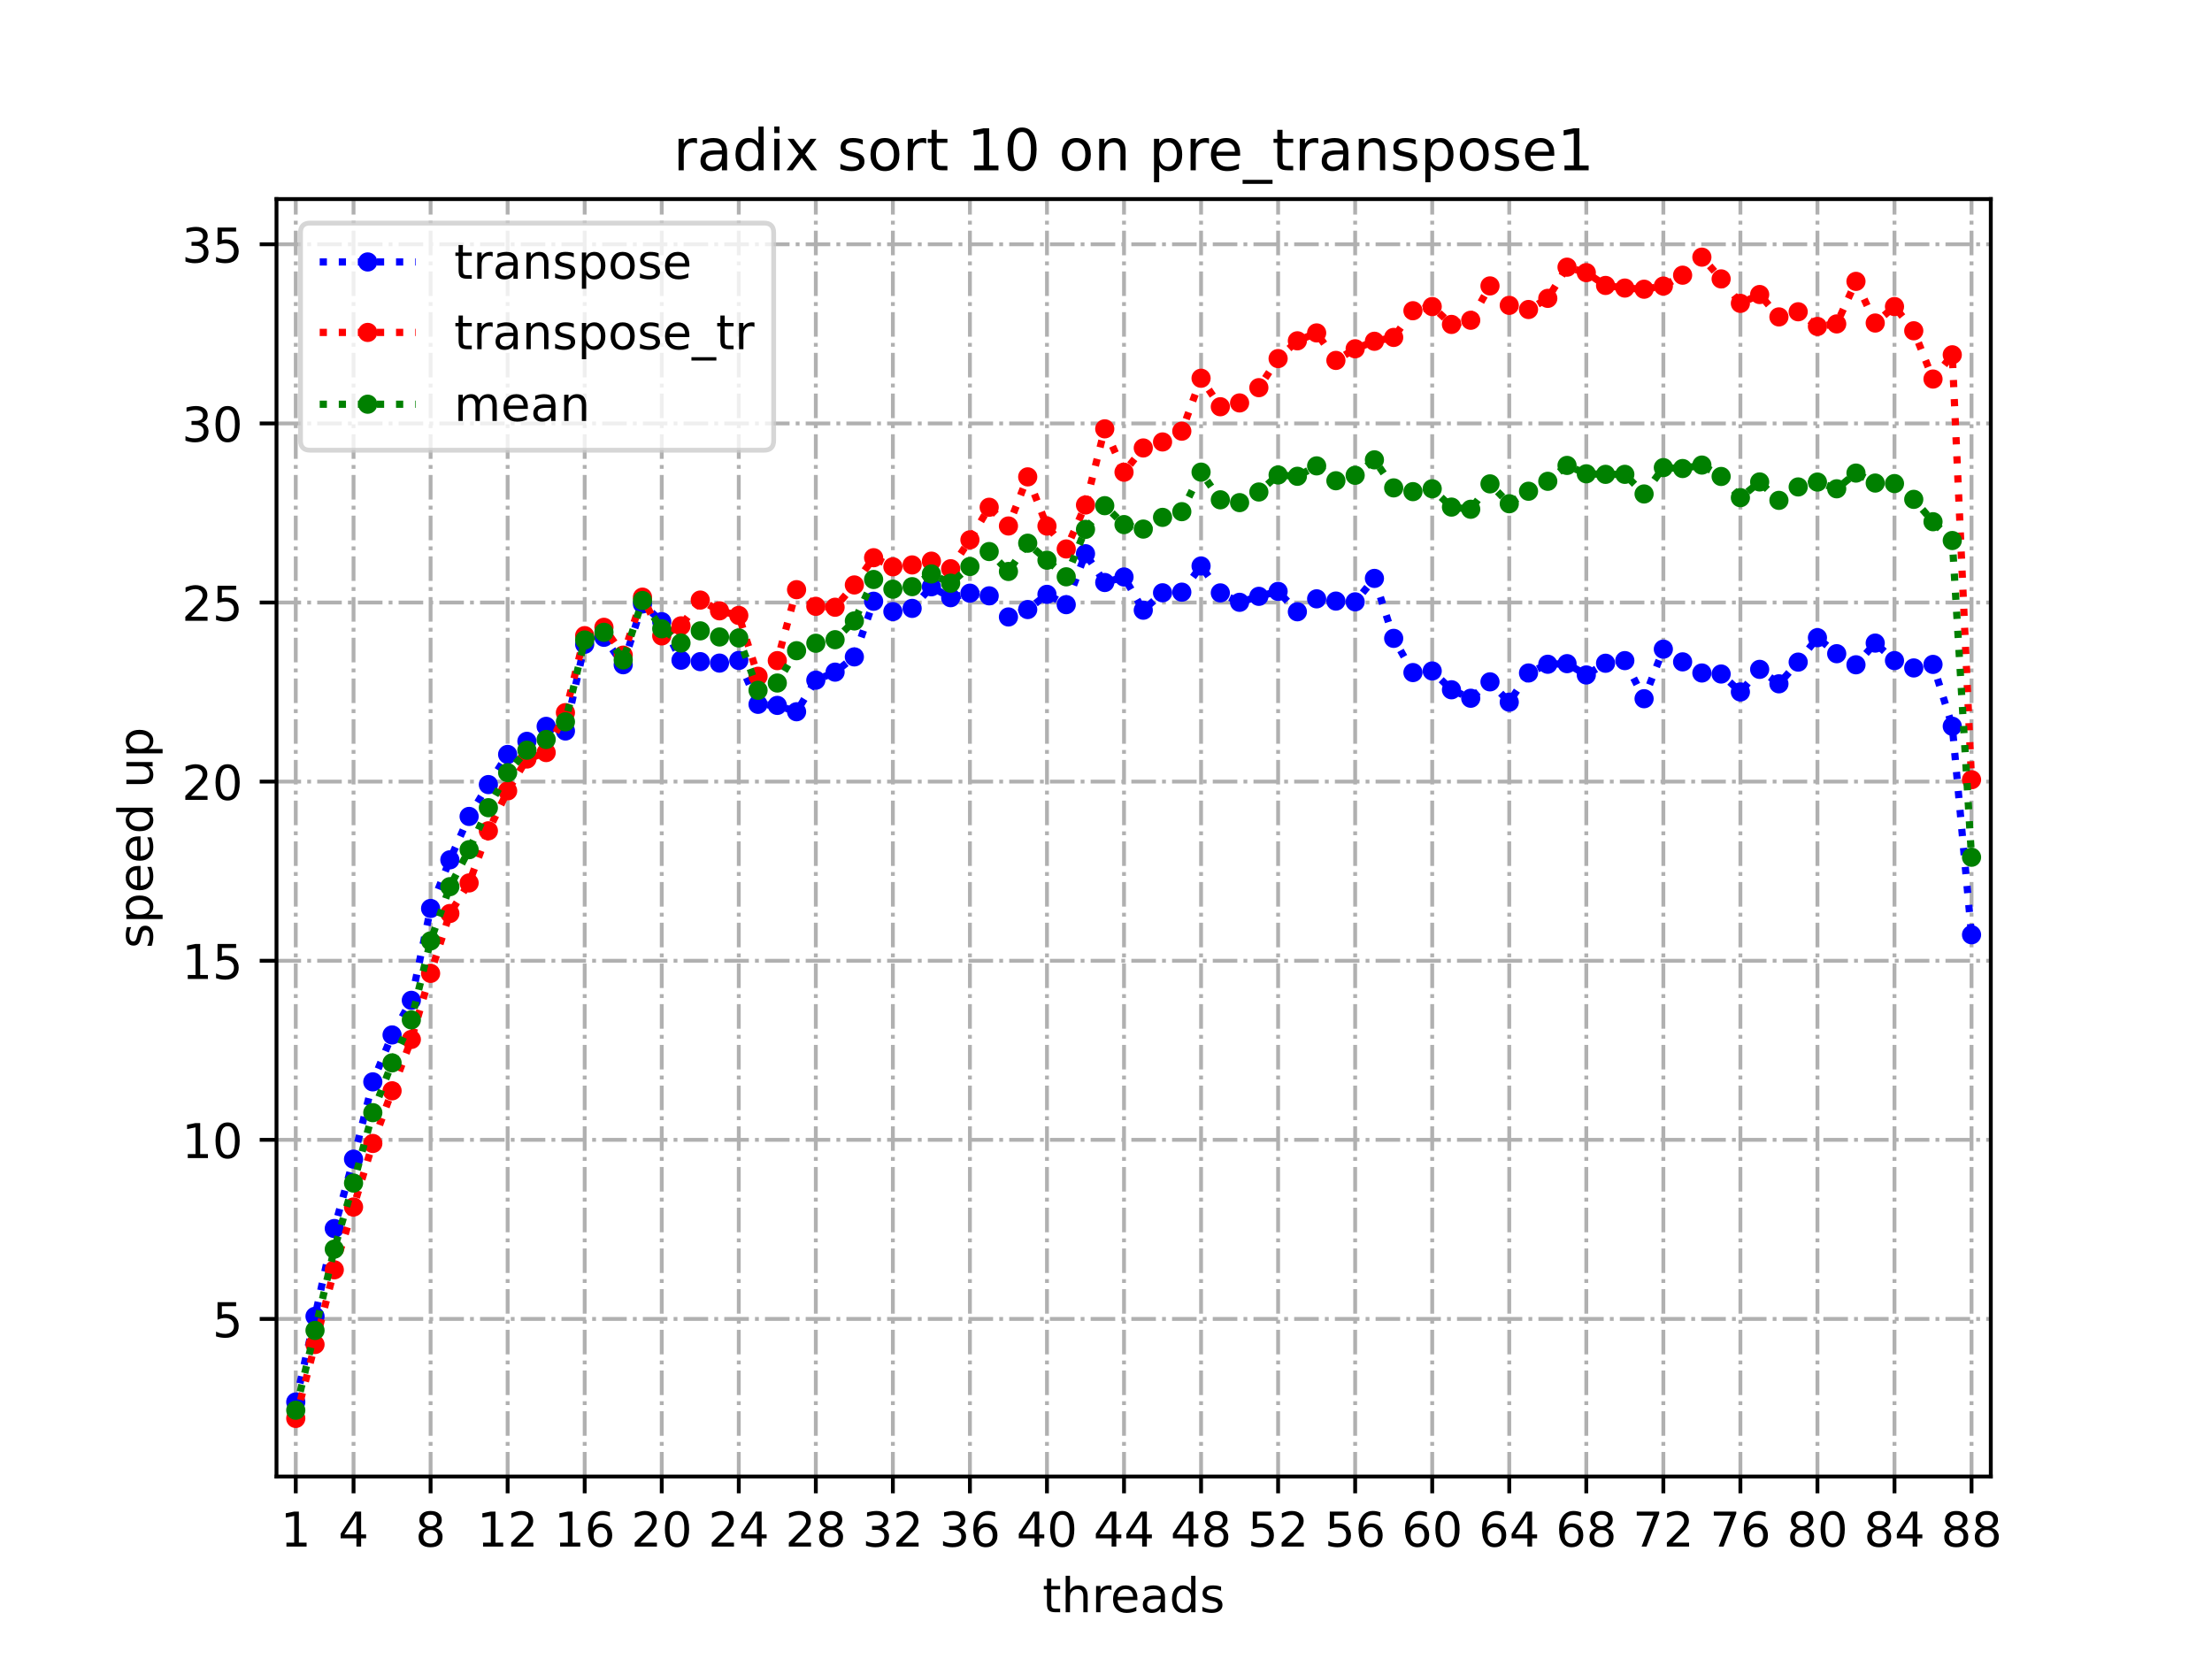 <?xml version="1.0" encoding="utf-8" standalone="no"?>
<!DOCTYPE svg PUBLIC "-//W3C//DTD SVG 1.1//EN"
  "http://www.w3.org/Graphics/SVG/1.1/DTD/svg11.dtd">
<!-- Created with matplotlib (https://matplotlib.org/) -->
<svg height="345.6pt" version="1.1" viewBox="0 0 460.8 345.6" width="460.8pt" xmlns="http://www.w3.org/2000/svg" xmlns:xlink="http://www.w3.org/1999/xlink">
 <defs>
  <style type="text/css">*{stroke-linecap:butt;stroke-linejoin:round;}</style>
 </defs>
 <g id="figure_1">
  <g id="patch_1">
   <path d="M 0 345.6 
L 460.8 345.6 
L 460.8 0 
L 0 0 
z
" style="fill:#ffffff;"/>
  </g>
  <g id="axes_1">
   <g id="patch_2">
    <path d="M 57.6 307.584 
L 414.72 307.584 
L 414.72 41.472 
L 57.6 41.472 
z
" style="fill:#ffffff;"/>
   </g>
   <g id="matplotlib.axis_1">
    <g id="xtick_1">
     <g id="line2d_1">
      <path clip-path="url(#p1d345efad6)" d="M 61.613 307.584 
L 61.613 41.472 
" style="fill:none;stroke:#b0b0b0;stroke-dasharray:5.12,1.28,0.8,1.28;stroke-dashoffset:0;stroke-width:0.8;"/>
     </g>
     <g id="line2d_2">
      <defs>
       <path d="M 0 0 
L 0 3.5 
" id="m5777c14699" style="stroke:#000000;stroke-width:0.8;"/>
      </defs>
      <g>
       <use style="stroke:#000000;stroke-width:0.8;" x="61.613" xlink:href="#m5777c14699" y="307.584"/>
      </g>
     </g>
     <g id="text_1">
      <!-- 1 -->
      <g transform="translate(58.431 322.182)scale(0.1 -0.1)">
       <defs>
        <path d="M 12.406 8.297 
L 28.516 8.297 
L 28.516 63.922 
L 10.984 60.406 
L 10.984 69.391 
L 28.422 72.906 
L 38.281 72.906 
L 38.281 8.297 
L 54.391 8.297 
L 54.391 0 
L 12.406 0 
z
" id="DejaVuSans-49"/>
       </defs>
       <use xlink:href="#DejaVuSans-49"/>
      </g>
     </g>
    </g>
    <g id="xtick_2">
     <g id="line2d_3">
      <path clip-path="url(#p1d345efad6)" d="M 73.65 307.584 
L 73.65 41.472 
" style="fill:none;stroke:#b0b0b0;stroke-dasharray:5.12,1.28,0.8,1.28;stroke-dashoffset:0;stroke-width:0.8;"/>
     </g>
     <g id="line2d_4">
      <g>
       <use style="stroke:#000000;stroke-width:0.8;" x="73.65" xlink:href="#m5777c14699" y="307.584"/>
      </g>
     </g>
     <g id="text_2">
      <!-- 4 -->
      <g transform="translate(70.469 322.182)scale(0.1 -0.1)">
       <defs>
        <path d="M 37.797 64.312 
L 12.891 25.391 
L 37.797 25.391 
z
M 35.203 72.906 
L 47.609 72.906 
L 47.609 25.391 
L 58.016 25.391 
L 58.016 17.188 
L 47.609 17.188 
L 47.609 0 
L 37.797 0 
L 37.797 17.188 
L 4.891 17.188 
L 4.891 26.703 
z
" id="DejaVuSans-52"/>
       </defs>
       <use xlink:href="#DejaVuSans-52"/>
      </g>
     </g>
    </g>
    <g id="xtick_3">
     <g id="line2d_5">
      <path clip-path="url(#p1d345efad6)" d="M 89.701 307.584 
L 89.701 41.472 
" style="fill:none;stroke:#b0b0b0;stroke-dasharray:5.12,1.28,0.8,1.28;stroke-dashoffset:0;stroke-width:0.8;"/>
     </g>
     <g id="line2d_6">
      <g>
       <use style="stroke:#000000;stroke-width:0.8;" x="89.701" xlink:href="#m5777c14699" y="307.584"/>
      </g>
     </g>
     <g id="text_3">
      <!-- 8 -->
      <g transform="translate(86.519 322.182)scale(0.1 -0.1)">
       <defs>
        <path d="M 31.781 34.625 
Q 24.75 34.625 20.719 30.859 
Q 16.703 27.094 16.703 20.516 
Q 16.703 13.922 20.719 10.156 
Q 24.75 6.391 31.781 6.391 
Q 38.812 6.391 42.859 10.172 
Q 46.922 13.969 46.922 20.516 
Q 46.922 27.094 42.891 30.859 
Q 38.875 34.625 31.781 34.625 
z
M 21.922 38.812 
Q 15.578 40.375 12.031 44.719 
Q 8.5 49.078 8.5 55.328 
Q 8.5 64.062 14.719 69.141 
Q 20.953 74.219 31.781 74.219 
Q 42.672 74.219 48.875 69.141 
Q 55.078 64.062 55.078 55.328 
Q 55.078 49.078 51.531 44.719 
Q 48 40.375 41.703 38.812 
Q 48.828 37.156 52.797 32.312 
Q 56.781 27.484 56.781 20.516 
Q 56.781 9.906 50.312 4.234 
Q 43.844 -1.422 31.781 -1.422 
Q 19.734 -1.422 13.25 4.234 
Q 6.781 9.906 6.781 20.516 
Q 6.781 27.484 10.781 32.312 
Q 14.797 37.156 21.922 38.812 
z
M 18.312 54.391 
Q 18.312 48.734 21.844 45.562 
Q 25.391 42.391 31.781 42.391 
Q 38.141 42.391 41.719 45.562 
Q 45.312 48.734 45.312 54.391 
Q 45.312 60.062 41.719 63.234 
Q 38.141 66.406 31.781 66.406 
Q 25.391 66.406 21.844 63.234 
Q 18.312 60.062 18.312 54.391 
z
" id="DejaVuSans-56"/>
       </defs>
       <use xlink:href="#DejaVuSans-56"/>
      </g>
     </g>
    </g>
    <g id="xtick_4">
     <g id="line2d_7">
      <path clip-path="url(#p1d345efad6)" d="M 105.751 307.584 
L 105.751 41.472 
" style="fill:none;stroke:#b0b0b0;stroke-dasharray:5.12,1.28,0.8,1.28;stroke-dashoffset:0;stroke-width:0.8;"/>
     </g>
     <g id="line2d_8">
      <g>
       <use style="stroke:#000000;stroke-width:0.8;" x="105.751" xlink:href="#m5777c14699" y="307.584"/>
      </g>
     </g>
     <g id="text_4">
      <!-- 12 -->
      <g transform="translate(99.389 322.182)scale(0.1 -0.1)">
       <defs>
        <path d="M 19.188 8.297 
L 53.609 8.297 
L 53.609 0 
L 7.328 0 
L 7.328 8.297 
Q 12.938 14.109 22.625 23.891 
Q 32.328 33.688 34.812 36.531 
Q 39.547 41.844 41.422 45.531 
Q 43.312 49.219 43.312 52.781 
Q 43.312 58.594 39.234 62.25 
Q 35.156 65.922 28.609 65.922 
Q 23.969 65.922 18.812 64.312 
Q 13.672 62.703 7.812 59.422 
L 7.812 69.391 
Q 13.766 71.781 18.938 73 
Q 24.125 74.219 28.422 74.219 
Q 39.75 74.219 46.484 68.547 
Q 53.219 62.891 53.219 53.422 
Q 53.219 48.922 51.531 44.891 
Q 49.859 40.875 45.406 35.406 
Q 44.188 33.984 37.641 27.219 
Q 31.109 20.453 19.188 8.297 
z
" id="DejaVuSans-50"/>
       </defs>
       <use xlink:href="#DejaVuSans-49"/>
       <use x="63.623" xlink:href="#DejaVuSans-50"/>
      </g>
     </g>
    </g>
    <g id="xtick_5">
     <g id="line2d_9">
      <path clip-path="url(#p1d345efad6)" d="M 121.801 307.584 
L 121.801 41.472 
" style="fill:none;stroke:#b0b0b0;stroke-dasharray:5.12,1.28,0.8,1.28;stroke-dashoffset:0;stroke-width:0.8;"/>
     </g>
     <g id="line2d_10">
      <g>
       <use style="stroke:#000000;stroke-width:0.8;" x="121.801" xlink:href="#m5777c14699" y="307.584"/>
      </g>
     </g>
     <g id="text_5">
      <!-- 16 -->
      <g transform="translate(115.439 322.182)scale(0.1 -0.1)">
       <defs>
        <path d="M 33.016 40.375 
Q 26.375 40.375 22.484 35.828 
Q 18.609 31.297 18.609 23.391 
Q 18.609 15.531 22.484 10.953 
Q 26.375 6.391 33.016 6.391 
Q 39.656 6.391 43.531 10.953 
Q 47.406 15.531 47.406 23.391 
Q 47.406 31.297 43.531 35.828 
Q 39.656 40.375 33.016 40.375 
z
M 52.594 71.297 
L 52.594 62.312 
Q 48.875 64.062 45.094 64.984 
Q 41.312 65.922 37.594 65.922 
Q 27.828 65.922 22.672 59.328 
Q 17.531 52.734 16.797 39.406 
Q 19.672 43.656 24.016 45.922 
Q 28.375 48.188 33.594 48.188 
Q 44.578 48.188 50.953 41.516 
Q 57.328 34.859 57.328 23.391 
Q 57.328 12.156 50.688 5.359 
Q 44.047 -1.422 33.016 -1.422 
Q 20.359 -1.422 13.672 8.266 
Q 6.984 17.969 6.984 36.375 
Q 6.984 53.656 15.188 63.938 
Q 23.391 74.219 37.203 74.219 
Q 40.922 74.219 44.703 73.484 
Q 48.484 72.75 52.594 71.297 
z
" id="DejaVuSans-54"/>
       </defs>
       <use xlink:href="#DejaVuSans-49"/>
       <use x="63.623" xlink:href="#DejaVuSans-54"/>
      </g>
     </g>
    </g>
    <g id="xtick_6">
     <g id="line2d_11">
      <path clip-path="url(#p1d345efad6)" d="M 137.852 307.584 
L 137.852 41.472 
" style="fill:none;stroke:#b0b0b0;stroke-dasharray:5.12,1.28,0.8,1.28;stroke-dashoffset:0;stroke-width:0.8;"/>
     </g>
     <g id="line2d_12">
      <g>
       <use style="stroke:#000000;stroke-width:0.8;" x="137.852" xlink:href="#m5777c14699" y="307.584"/>
      </g>
     </g>
     <g id="text_6">
      <!-- 20 -->
      <g transform="translate(131.489 322.182)scale(0.1 -0.1)">
       <defs>
        <path d="M 31.781 66.406 
Q 24.172 66.406 20.328 58.906 
Q 16.5 51.422 16.5 36.375 
Q 16.5 21.391 20.328 13.891 
Q 24.172 6.391 31.781 6.391 
Q 39.453 6.391 43.281 13.891 
Q 47.125 21.391 47.125 36.375 
Q 47.125 51.422 43.281 58.906 
Q 39.453 66.406 31.781 66.406 
z
M 31.781 74.219 
Q 44.047 74.219 50.516 64.516 
Q 56.984 54.828 56.984 36.375 
Q 56.984 17.969 50.516 8.266 
Q 44.047 -1.422 31.781 -1.422 
Q 19.531 -1.422 13.062 8.266 
Q 6.594 17.969 6.594 36.375 
Q 6.594 54.828 13.062 64.516 
Q 19.531 74.219 31.781 74.219 
z
" id="DejaVuSans-48"/>
       </defs>
       <use xlink:href="#DejaVuSans-50"/>
       <use x="63.623" xlink:href="#DejaVuSans-48"/>
      </g>
     </g>
    </g>
    <g id="xtick_7">
     <g id="line2d_13">
      <path clip-path="url(#p1d345efad6)" d="M 153.902 307.584 
L 153.902 41.472 
" style="fill:none;stroke:#b0b0b0;stroke-dasharray:5.12,1.28,0.8,1.28;stroke-dashoffset:0;stroke-width:0.8;"/>
     </g>
     <g id="line2d_14">
      <g>
       <use style="stroke:#000000;stroke-width:0.8;" x="153.902" xlink:href="#m5777c14699" y="307.584"/>
      </g>
     </g>
     <g id="text_7">
      <!-- 24 -->
      <g transform="translate(147.54 322.182)scale(0.1 -0.1)">
       <use xlink:href="#DejaVuSans-50"/>
       <use x="63.623" xlink:href="#DejaVuSans-52"/>
      </g>
     </g>
    </g>
    <g id="xtick_8">
     <g id="line2d_15">
      <path clip-path="url(#p1d345efad6)" d="M 169.952 307.584 
L 169.952 41.472 
" style="fill:none;stroke:#b0b0b0;stroke-dasharray:5.12,1.28,0.8,1.28;stroke-dashoffset:0;stroke-width:0.8;"/>
     </g>
     <g id="line2d_16">
      <g>
       <use style="stroke:#000000;stroke-width:0.8;" x="169.952" xlink:href="#m5777c14699" y="307.584"/>
      </g>
     </g>
     <g id="text_8">
      <!-- 28 -->
      <g transform="translate(163.59 322.182)scale(0.1 -0.1)">
       <use xlink:href="#DejaVuSans-50"/>
       <use x="63.623" xlink:href="#DejaVuSans-56"/>
      </g>
     </g>
    </g>
    <g id="xtick_9">
     <g id="line2d_17">
      <path clip-path="url(#p1d345efad6)" d="M 186.003 307.584 
L 186.003 41.472 
" style="fill:none;stroke:#b0b0b0;stroke-dasharray:5.12,1.28,0.8,1.28;stroke-dashoffset:0;stroke-width:0.8;"/>
     </g>
     <g id="line2d_18">
      <g>
       <use style="stroke:#000000;stroke-width:0.8;" x="186.003" xlink:href="#m5777c14699" y="307.584"/>
      </g>
     </g>
     <g id="text_9">
      <!-- 32 -->
      <g transform="translate(179.64 322.182)scale(0.1 -0.1)">
       <defs>
        <path d="M 40.578 39.312 
Q 47.656 37.797 51.625 33 
Q 55.609 28.219 55.609 21.188 
Q 55.609 10.406 48.188 4.484 
Q 40.766 -1.422 27.094 -1.422 
Q 22.516 -1.422 17.656 -0.516 
Q 12.797 0.391 7.625 2.203 
L 7.625 11.719 
Q 11.719 9.328 16.594 8.109 
Q 21.484 6.891 26.812 6.891 
Q 36.078 6.891 40.938 10.547 
Q 45.797 14.203 45.797 21.188 
Q 45.797 27.641 41.281 31.266 
Q 36.766 34.906 28.719 34.906 
L 20.219 34.906 
L 20.219 43.016 
L 29.109 43.016 
Q 36.375 43.016 40.234 45.922 
Q 44.094 48.828 44.094 54.297 
Q 44.094 59.906 40.109 62.906 
Q 36.141 65.922 28.719 65.922 
Q 24.656 65.922 20.016 65.031 
Q 15.375 64.156 9.812 62.312 
L 9.812 71.094 
Q 15.438 72.656 20.344 73.438 
Q 25.25 74.219 29.594 74.219 
Q 40.828 74.219 47.359 69.109 
Q 53.906 64.016 53.906 55.328 
Q 53.906 49.266 50.438 45.094 
Q 46.969 40.922 40.578 39.312 
z
" id="DejaVuSans-51"/>
       </defs>
       <use xlink:href="#DejaVuSans-51"/>
       <use x="63.623" xlink:href="#DejaVuSans-50"/>
      </g>
     </g>
    </g>
    <g id="xtick_10">
     <g id="line2d_19">
      <path clip-path="url(#p1d345efad6)" d="M 202.053 307.584 
L 202.053 41.472 
" style="fill:none;stroke:#b0b0b0;stroke-dasharray:5.12,1.28,0.8,1.28;stroke-dashoffset:0;stroke-width:0.8;"/>
     </g>
     <g id="line2d_20">
      <g>
       <use style="stroke:#000000;stroke-width:0.8;" x="202.053" xlink:href="#m5777c14699" y="307.584"/>
      </g>
     </g>
     <g id="text_10">
      <!-- 36 -->
      <g transform="translate(195.691 322.182)scale(0.1 -0.1)">
       <use xlink:href="#DejaVuSans-51"/>
       <use x="63.623" xlink:href="#DejaVuSans-54"/>
      </g>
     </g>
    </g>
    <g id="xtick_11">
     <g id="line2d_21">
      <path clip-path="url(#p1d345efad6)" d="M 218.103 307.584 
L 218.103 41.472 
" style="fill:none;stroke:#b0b0b0;stroke-dasharray:5.12,1.28,0.8,1.28;stroke-dashoffset:0;stroke-width:0.8;"/>
     </g>
     <g id="line2d_22">
      <g>
       <use style="stroke:#000000;stroke-width:0.8;" x="218.103" xlink:href="#m5777c14699" y="307.584"/>
      </g>
     </g>
     <g id="text_11">
      <!-- 40 -->
      <g transform="translate(211.741 322.182)scale(0.1 -0.1)">
       <use xlink:href="#DejaVuSans-52"/>
       <use x="63.623" xlink:href="#DejaVuSans-48"/>
      </g>
     </g>
    </g>
    <g id="xtick_12">
     <g id="line2d_23">
      <path clip-path="url(#p1d345efad6)" d="M 234.154 307.584 
L 234.154 41.472 
" style="fill:none;stroke:#b0b0b0;stroke-dasharray:5.12,1.28,0.8,1.28;stroke-dashoffset:0;stroke-width:0.8;"/>
     </g>
     <g id="line2d_24">
      <g>
       <use style="stroke:#000000;stroke-width:0.8;" x="234.154" xlink:href="#m5777c14699" y="307.584"/>
      </g>
     </g>
     <g id="text_12">
      <!-- 44 -->
      <g transform="translate(227.791 322.182)scale(0.1 -0.1)">
       <use xlink:href="#DejaVuSans-52"/>
       <use x="63.623" xlink:href="#DejaVuSans-52"/>
      </g>
     </g>
    </g>
    <g id="xtick_13">
     <g id="line2d_25">
      <path clip-path="url(#p1d345efad6)" d="M 250.204 307.584 
L 250.204 41.472 
" style="fill:none;stroke:#b0b0b0;stroke-dasharray:5.12,1.28,0.8,1.28;stroke-dashoffset:0;stroke-width:0.8;"/>
     </g>
     <g id="line2d_26">
      <g>
       <use style="stroke:#000000;stroke-width:0.8;" x="250.204" xlink:href="#m5777c14699" y="307.584"/>
      </g>
     </g>
     <g id="text_13">
      <!-- 48 -->
      <g transform="translate(243.842 322.182)scale(0.1 -0.1)">
       <use xlink:href="#DejaVuSans-52"/>
       <use x="63.623" xlink:href="#DejaVuSans-56"/>
      </g>
     </g>
    </g>
    <g id="xtick_14">
     <g id="line2d_27">
      <path clip-path="url(#p1d345efad6)" d="M 266.254 307.584 
L 266.254 41.472 
" style="fill:none;stroke:#b0b0b0;stroke-dasharray:5.12,1.28,0.8,1.28;stroke-dashoffset:0;stroke-width:0.8;"/>
     </g>
     <g id="line2d_28">
      <g>
       <use style="stroke:#000000;stroke-width:0.8;" x="266.254" xlink:href="#m5777c14699" y="307.584"/>
      </g>
     </g>
     <g id="text_14">
      <!-- 52 -->
      <g transform="translate(259.892 322.182)scale(0.1 -0.1)">
       <defs>
        <path d="M 10.797 72.906 
L 49.516 72.906 
L 49.516 64.594 
L 19.828 64.594 
L 19.828 46.734 
Q 21.969 47.469 24.109 47.828 
Q 26.266 48.188 28.422 48.188 
Q 40.625 48.188 47.75 41.5 
Q 54.891 34.812 54.891 23.391 
Q 54.891 11.625 47.562 5.094 
Q 40.234 -1.422 26.906 -1.422 
Q 22.312 -1.422 17.547 -0.641 
Q 12.797 0.141 7.719 1.703 
L 7.719 11.625 
Q 12.109 9.234 16.797 8.062 
Q 21.484 6.891 26.703 6.891 
Q 35.156 6.891 40.078 11.328 
Q 45.016 15.766 45.016 23.391 
Q 45.016 31 40.078 35.438 
Q 35.156 39.891 26.703 39.891 
Q 22.75 39.891 18.812 39.016 
Q 14.891 38.141 10.797 36.281 
z
" id="DejaVuSans-53"/>
       </defs>
       <use xlink:href="#DejaVuSans-53"/>
       <use x="63.623" xlink:href="#DejaVuSans-50"/>
      </g>
     </g>
    </g>
    <g id="xtick_15">
     <g id="line2d_29">
      <path clip-path="url(#p1d345efad6)" d="M 282.305 307.584 
L 282.305 41.472 
" style="fill:none;stroke:#b0b0b0;stroke-dasharray:5.12,1.28,0.8,1.28;stroke-dashoffset:0;stroke-width:0.8;"/>
     </g>
     <g id="line2d_30">
      <g>
       <use style="stroke:#000000;stroke-width:0.8;" x="282.305" xlink:href="#m5777c14699" y="307.584"/>
      </g>
     </g>
     <g id="text_15">
      <!-- 56 -->
      <g transform="translate(275.942 322.182)scale(0.1 -0.1)">
       <use xlink:href="#DejaVuSans-53"/>
       <use x="63.623" xlink:href="#DejaVuSans-54"/>
      </g>
     </g>
    </g>
    <g id="xtick_16">
     <g id="line2d_31">
      <path clip-path="url(#p1d345efad6)" d="M 298.355 307.584 
L 298.355 41.472 
" style="fill:none;stroke:#b0b0b0;stroke-dasharray:5.12,1.28,0.8,1.28;stroke-dashoffset:0;stroke-width:0.8;"/>
     </g>
     <g id="line2d_32">
      <g>
       <use style="stroke:#000000;stroke-width:0.8;" x="298.355" xlink:href="#m5777c14699" y="307.584"/>
      </g>
     </g>
     <g id="text_16">
      <!-- 60 -->
      <g transform="translate(291.993 322.182)scale(0.1 -0.1)">
       <use xlink:href="#DejaVuSans-54"/>
       <use x="63.623" xlink:href="#DejaVuSans-48"/>
      </g>
     </g>
    </g>
    <g id="xtick_17">
     <g id="line2d_33">
      <path clip-path="url(#p1d345efad6)" d="M 314.405 307.584 
L 314.405 41.472 
" style="fill:none;stroke:#b0b0b0;stroke-dasharray:5.12,1.28,0.8,1.28;stroke-dashoffset:0;stroke-width:0.8;"/>
     </g>
     <g id="line2d_34">
      <g>
       <use style="stroke:#000000;stroke-width:0.8;" x="314.405" xlink:href="#m5777c14699" y="307.584"/>
      </g>
     </g>
     <g id="text_17">
      <!-- 64 -->
      <g transform="translate(308.043 322.182)scale(0.1 -0.1)">
       <use xlink:href="#DejaVuSans-54"/>
       <use x="63.623" xlink:href="#DejaVuSans-52"/>
      </g>
     </g>
    </g>
    <g id="xtick_18">
     <g id="line2d_35">
      <path clip-path="url(#p1d345efad6)" d="M 330.456 307.584 
L 330.456 41.472 
" style="fill:none;stroke:#b0b0b0;stroke-dasharray:5.12,1.28,0.8,1.28;stroke-dashoffset:0;stroke-width:0.8;"/>
     </g>
     <g id="line2d_36">
      <g>
       <use style="stroke:#000000;stroke-width:0.8;" x="330.456" xlink:href="#m5777c14699" y="307.584"/>
      </g>
     </g>
     <g id="text_18">
      <!-- 68 -->
      <g transform="translate(324.093 322.182)scale(0.1 -0.1)">
       <use xlink:href="#DejaVuSans-54"/>
       <use x="63.623" xlink:href="#DejaVuSans-56"/>
      </g>
     </g>
    </g>
    <g id="xtick_19">
     <g id="line2d_37">
      <path clip-path="url(#p1d345efad6)" d="M 346.506 307.584 
L 346.506 41.472 
" style="fill:none;stroke:#b0b0b0;stroke-dasharray:5.12,1.28,0.8,1.28;stroke-dashoffset:0;stroke-width:0.8;"/>
     </g>
     <g id="line2d_38">
      <g>
       <use style="stroke:#000000;stroke-width:0.8;" x="346.506" xlink:href="#m5777c14699" y="307.584"/>
      </g>
     </g>
     <g id="text_19">
      <!-- 72 -->
      <g transform="translate(340.144 322.182)scale(0.1 -0.1)">
       <defs>
        <path d="M 8.203 72.906 
L 55.078 72.906 
L 55.078 68.703 
L 28.609 0 
L 18.312 0 
L 43.219 64.594 
L 8.203 64.594 
z
" id="DejaVuSans-55"/>
       </defs>
       <use xlink:href="#DejaVuSans-55"/>
       <use x="63.623" xlink:href="#DejaVuSans-50"/>
      </g>
     </g>
    </g>
    <g id="xtick_20">
     <g id="line2d_39">
      <path clip-path="url(#p1d345efad6)" d="M 362.556 307.584 
L 362.556 41.472 
" style="fill:none;stroke:#b0b0b0;stroke-dasharray:5.12,1.28,0.8,1.28;stroke-dashoffset:0;stroke-width:0.8;"/>
     </g>
     <g id="line2d_40">
      <g>
       <use style="stroke:#000000;stroke-width:0.8;" x="362.556" xlink:href="#m5777c14699" y="307.584"/>
      </g>
     </g>
     <g id="text_20">
      <!-- 76 -->
      <g transform="translate(356.194 322.182)scale(0.1 -0.1)">
       <use xlink:href="#DejaVuSans-55"/>
       <use x="63.623" xlink:href="#DejaVuSans-54"/>
      </g>
     </g>
    </g>
    <g id="xtick_21">
     <g id="line2d_41">
      <path clip-path="url(#p1d345efad6)" d="M 378.607 307.584 
L 378.607 41.472 
" style="fill:none;stroke:#b0b0b0;stroke-dasharray:5.12,1.28,0.8,1.28;stroke-dashoffset:0;stroke-width:0.8;"/>
     </g>
     <g id="line2d_42">
      <g>
       <use style="stroke:#000000;stroke-width:0.8;" x="378.607" xlink:href="#m5777c14699" y="307.584"/>
      </g>
     </g>
     <g id="text_21">
      <!-- 80 -->
      <g transform="translate(372.244 322.182)scale(0.1 -0.1)">
       <use xlink:href="#DejaVuSans-56"/>
       <use x="63.623" xlink:href="#DejaVuSans-48"/>
      </g>
     </g>
    </g>
    <g id="xtick_22">
     <g id="line2d_43">
      <path clip-path="url(#p1d345efad6)" d="M 394.657 307.584 
L 394.657 41.472 
" style="fill:none;stroke:#b0b0b0;stroke-dasharray:5.12,1.28,0.8,1.28;stroke-dashoffset:0;stroke-width:0.8;"/>
     </g>
     <g id="line2d_44">
      <g>
       <use style="stroke:#000000;stroke-width:0.8;" x="394.657" xlink:href="#m5777c14699" y="307.584"/>
      </g>
     </g>
     <g id="text_22">
      <!-- 84 -->
      <g transform="translate(388.295 322.182)scale(0.1 -0.1)">
       <use xlink:href="#DejaVuSans-56"/>
       <use x="63.623" xlink:href="#DejaVuSans-52"/>
      </g>
     </g>
    </g>
    <g id="xtick_23">
     <g id="line2d_45">
      <path clip-path="url(#p1d345efad6)" d="M 410.707 307.584 
L 410.707 41.472 
" style="fill:none;stroke:#b0b0b0;stroke-dasharray:5.12,1.28,0.8,1.28;stroke-dashoffset:0;stroke-width:0.8;"/>
     </g>
     <g id="line2d_46">
      <g>
       <use style="stroke:#000000;stroke-width:0.8;" x="410.707" xlink:href="#m5777c14699" y="307.584"/>
      </g>
     </g>
     <g id="text_23">
      <!-- 88 -->
      <g transform="translate(404.345 322.182)scale(0.1 -0.1)">
       <use xlink:href="#DejaVuSans-56"/>
       <use x="63.623" xlink:href="#DejaVuSans-56"/>
      </g>
     </g>
    </g>
    <g id="text_24">
     <!-- threads -->
     <g transform="translate(217.169 335.861)scale(0.1 -0.1)">
      <defs>
       <path d="M 18.312 70.219 
L 18.312 54.688 
L 36.812 54.688 
L 36.812 47.703 
L 18.312 47.703 
L 18.312 18.016 
Q 18.312 11.328 20.141 9.422 
Q 21.969 7.516 27.594 7.516 
L 36.812 7.516 
L 36.812 0 
L 27.594 0 
Q 17.188 0 13.234 3.875 
Q 9.281 7.766 9.281 18.016 
L 9.281 47.703 
L 2.688 47.703 
L 2.688 54.688 
L 9.281 54.688 
L 9.281 70.219 
z
" id="DejaVuSans-116"/>
       <path d="M 54.891 33.016 
L 54.891 0 
L 45.906 0 
L 45.906 32.719 
Q 45.906 40.484 42.875 44.328 
Q 39.844 48.188 33.797 48.188 
Q 26.516 48.188 22.312 43.547 
Q 18.109 38.922 18.109 30.906 
L 18.109 0 
L 9.078 0 
L 9.078 75.984 
L 18.109 75.984 
L 18.109 46.188 
Q 21.344 51.125 25.703 53.562 
Q 30.078 56 35.797 56 
Q 45.219 56 50.047 50.172 
Q 54.891 44.344 54.891 33.016 
z
" id="DejaVuSans-104"/>
       <path d="M 41.109 46.297 
Q 39.594 47.172 37.812 47.578 
Q 36.031 48 33.891 48 
Q 26.266 48 22.188 43.047 
Q 18.109 38.094 18.109 28.812 
L 18.109 0 
L 9.078 0 
L 9.078 54.688 
L 18.109 54.688 
L 18.109 46.188 
Q 20.953 51.172 25.484 53.578 
Q 30.031 56 36.531 56 
Q 37.453 56 38.578 55.875 
Q 39.703 55.766 41.062 55.516 
z
" id="DejaVuSans-114"/>
       <path d="M 56.203 29.594 
L 56.203 25.203 
L 14.891 25.203 
Q 15.484 15.922 20.484 11.062 
Q 25.484 6.203 34.422 6.203 
Q 39.594 6.203 44.453 7.469 
Q 49.312 8.734 54.109 11.281 
L 54.109 2.781 
Q 49.266 0.734 44.188 -0.344 
Q 39.109 -1.422 33.891 -1.422 
Q 20.797 -1.422 13.156 6.188 
Q 5.516 13.812 5.516 26.812 
Q 5.516 40.234 12.766 48.109 
Q 20.016 56 32.328 56 
Q 43.359 56 49.781 48.891 
Q 56.203 41.797 56.203 29.594 
z
M 47.219 32.234 
Q 47.125 39.594 43.094 43.984 
Q 39.062 48.391 32.422 48.391 
Q 24.906 48.391 20.391 44.141 
Q 15.875 39.891 15.188 32.172 
z
" id="DejaVuSans-101"/>
       <path d="M 34.281 27.484 
Q 23.391 27.484 19.188 25 
Q 14.984 22.516 14.984 16.5 
Q 14.984 11.719 18.141 8.906 
Q 21.297 6.109 26.703 6.109 
Q 34.188 6.109 38.703 11.406 
Q 43.219 16.703 43.219 25.484 
L 43.219 27.484 
z
M 52.203 31.203 
L 52.203 0 
L 43.219 0 
L 43.219 8.297 
Q 40.141 3.328 35.547 0.953 
Q 30.953 -1.422 24.312 -1.422 
Q 15.922 -1.422 10.953 3.297 
Q 6 8.016 6 15.922 
Q 6 25.141 12.172 29.828 
Q 18.359 34.516 30.609 34.516 
L 43.219 34.516 
L 43.219 35.406 
Q 43.219 41.609 39.141 45 
Q 35.062 48.391 27.688 48.391 
Q 23 48.391 18.547 47.266 
Q 14.109 46.141 10.016 43.891 
L 10.016 52.203 
Q 14.938 54.109 19.578 55.047 
Q 24.219 56 28.609 56 
Q 40.484 56 46.344 49.844 
Q 52.203 43.703 52.203 31.203 
z
" id="DejaVuSans-97"/>
       <path d="M 45.406 46.391 
L 45.406 75.984 
L 54.391 75.984 
L 54.391 0 
L 45.406 0 
L 45.406 8.203 
Q 42.578 3.328 38.25 0.953 
Q 33.938 -1.422 27.875 -1.422 
Q 17.969 -1.422 11.734 6.484 
Q 5.516 14.406 5.516 27.297 
Q 5.516 40.188 11.734 48.094 
Q 17.969 56 27.875 56 
Q 33.938 56 38.25 53.625 
Q 42.578 51.266 45.406 46.391 
z
M 14.797 27.297 
Q 14.797 17.391 18.875 11.75 
Q 22.953 6.109 30.078 6.109 
Q 37.203 6.109 41.297 11.75 
Q 45.406 17.391 45.406 27.297 
Q 45.406 37.203 41.297 42.844 
Q 37.203 48.484 30.078 48.484 
Q 22.953 48.484 18.875 42.844 
Q 14.797 37.203 14.797 27.297 
z
" id="DejaVuSans-100"/>
       <path d="M 44.281 53.078 
L 44.281 44.578 
Q 40.484 46.531 36.375 47.5 
Q 32.281 48.484 27.875 48.484 
Q 21.188 48.484 17.844 46.438 
Q 14.5 44.391 14.5 40.281 
Q 14.5 37.156 16.891 35.375 
Q 19.281 33.594 26.516 31.984 
L 29.594 31.297 
Q 39.156 29.25 43.188 25.516 
Q 47.219 21.781 47.219 15.094 
Q 47.219 7.469 41.188 3.016 
Q 35.156 -1.422 24.609 -1.422 
Q 20.219 -1.422 15.453 -0.562 
Q 10.688 0.297 5.422 2 
L 5.422 11.281 
Q 10.406 8.688 15.234 7.391 
Q 20.062 6.109 24.812 6.109 
Q 31.156 6.109 34.562 8.281 
Q 37.984 10.453 37.984 14.406 
Q 37.984 18.062 35.516 20.016 
Q 33.062 21.969 24.703 23.781 
L 21.578 24.516 
Q 13.234 26.266 9.516 29.906 
Q 5.812 33.547 5.812 39.891 
Q 5.812 47.609 11.281 51.797 
Q 16.75 56 26.812 56 
Q 31.781 56 36.172 55.266 
Q 40.578 54.547 44.281 53.078 
z
" id="DejaVuSans-115"/>
      </defs>
      <use xlink:href="#DejaVuSans-116"/>
      <use x="39.209" xlink:href="#DejaVuSans-104"/>
      <use x="102.588" xlink:href="#DejaVuSans-114"/>
      <use x="141.451" xlink:href="#DejaVuSans-101"/>
      <use x="202.975" xlink:href="#DejaVuSans-97"/>
      <use x="264.254" xlink:href="#DejaVuSans-100"/>
      <use x="327.73" xlink:href="#DejaVuSans-115"/>
     </g>
    </g>
   </g>
   <g id="matplotlib.axis_2">
    <g id="ytick_1">
     <g id="line2d_47">
      <path clip-path="url(#p1d345efad6)" d="M 57.6 274.76 
L 414.72 274.76 
" style="fill:none;stroke:#b0b0b0;stroke-dasharray:5.12,1.28,0.8,1.28;stroke-dashoffset:0;stroke-width:0.8;"/>
     </g>
     <g id="line2d_48">
      <defs>
       <path d="M 0 0 
L -3.5 0 
" id="m17db5119b9" style="stroke:#000000;stroke-width:0.8;"/>
      </defs>
      <g>
       <use style="stroke:#000000;stroke-width:0.8;" x="57.6" xlink:href="#m17db5119b9" y="274.76"/>
      </g>
     </g>
     <g id="text_25">
      <!-- 5 -->
      <g transform="translate(44.237 278.559)scale(0.1 -0.1)">
       <use xlink:href="#DejaVuSans-53"/>
      </g>
     </g>
    </g>
    <g id="ytick_2">
     <g id="line2d_49">
      <path clip-path="url(#p1d345efad6)" d="M 57.6 237.449 
L 414.72 237.449 
" style="fill:none;stroke:#b0b0b0;stroke-dasharray:5.12,1.28,0.8,1.28;stroke-dashoffset:0;stroke-width:0.8;"/>
     </g>
     <g id="line2d_50">
      <g>
       <use style="stroke:#000000;stroke-width:0.8;" x="57.6" xlink:href="#m17db5119b9" y="237.449"/>
      </g>
     </g>
     <g id="text_26">
      <!-- 10 -->
      <g transform="translate(37.875 241.248)scale(0.1 -0.1)">
       <use xlink:href="#DejaVuSans-49"/>
       <use x="63.623" xlink:href="#DejaVuSans-48"/>
      </g>
     </g>
    </g>
    <g id="ytick_3">
     <g id="line2d_51">
      <path clip-path="url(#p1d345efad6)" d="M 57.6 200.138 
L 414.72 200.138 
" style="fill:none;stroke:#b0b0b0;stroke-dasharray:5.12,1.28,0.8,1.28;stroke-dashoffset:0;stroke-width:0.8;"/>
     </g>
     <g id="line2d_52">
      <g>
       <use style="stroke:#000000;stroke-width:0.8;" x="57.6" xlink:href="#m17db5119b9" y="200.138"/>
      </g>
     </g>
     <g id="text_27">
      <!-- 15 -->
      <g transform="translate(37.875 203.937)scale(0.1 -0.1)">
       <use xlink:href="#DejaVuSans-49"/>
       <use x="63.623" xlink:href="#DejaVuSans-53"/>
      </g>
     </g>
    </g>
    <g id="ytick_4">
     <g id="line2d_53">
      <path clip-path="url(#p1d345efad6)" d="M 57.6 162.827 
L 414.72 162.827 
" style="fill:none;stroke:#b0b0b0;stroke-dasharray:5.12,1.28,0.8,1.28;stroke-dashoffset:0;stroke-width:0.8;"/>
     </g>
     <g id="line2d_54">
      <g>
       <use style="stroke:#000000;stroke-width:0.8;" x="57.6" xlink:href="#m17db5119b9" y="162.827"/>
      </g>
     </g>
     <g id="text_28">
      <!-- 20 -->
      <g transform="translate(37.875 166.626)scale(0.1 -0.1)">
       <use xlink:href="#DejaVuSans-50"/>
       <use x="63.623" xlink:href="#DejaVuSans-48"/>
      </g>
     </g>
    </g>
    <g id="ytick_5">
     <g id="line2d_55">
      <path clip-path="url(#p1d345efad6)" d="M 57.6 125.516 
L 414.72 125.516 
" style="fill:none;stroke:#b0b0b0;stroke-dasharray:5.12,1.28,0.8,1.28;stroke-dashoffset:0;stroke-width:0.8;"/>
     </g>
     <g id="line2d_56">
      <g>
       <use style="stroke:#000000;stroke-width:0.8;" x="57.6" xlink:href="#m17db5119b9" y="125.516"/>
      </g>
     </g>
     <g id="text_29">
      <!-- 25 -->
      <g transform="translate(37.875 129.315)scale(0.1 -0.1)">
       <use xlink:href="#DejaVuSans-50"/>
       <use x="63.623" xlink:href="#DejaVuSans-53"/>
      </g>
     </g>
    </g>
    <g id="ytick_6">
     <g id="line2d_57">
      <path clip-path="url(#p1d345efad6)" d="M 57.6 88.205 
L 414.72 88.205 
" style="fill:none;stroke:#b0b0b0;stroke-dasharray:5.12,1.28,0.8,1.28;stroke-dashoffset:0;stroke-width:0.8;"/>
     </g>
     <g id="line2d_58">
      <g>
       <use style="stroke:#000000;stroke-width:0.8;" x="57.6" xlink:href="#m17db5119b9" y="88.205"/>
      </g>
     </g>
     <g id="text_30">
      <!-- 30 -->
      <g transform="translate(37.875 92.004)scale(0.1 -0.1)">
       <use xlink:href="#DejaVuSans-51"/>
       <use x="63.623" xlink:href="#DejaVuSans-48"/>
      </g>
     </g>
    </g>
    <g id="ytick_7">
     <g id="line2d_59">
      <path clip-path="url(#p1d345efad6)" d="M 57.6 50.894 
L 414.72 50.894 
" style="fill:none;stroke:#b0b0b0;stroke-dasharray:5.12,1.28,0.8,1.28;stroke-dashoffset:0;stroke-width:0.8;"/>
     </g>
     <g id="line2d_60">
      <g>
       <use style="stroke:#000000;stroke-width:0.8;" x="57.6" xlink:href="#m17db5119b9" y="50.894"/>
      </g>
     </g>
     <g id="text_31">
      <!-- 35 -->
      <g transform="translate(37.875 54.694)scale(0.1 -0.1)">
       <use xlink:href="#DejaVuSans-51"/>
       <use x="63.623" xlink:href="#DejaVuSans-53"/>
      </g>
     </g>
    </g>
    <g id="text_32">
     <!-- speed up -->
     <g transform="translate(31.795 197.566)rotate(-90)scale(0.1 -0.1)">
      <defs>
       <path d="M 18.109 8.203 
L 18.109 -20.797 
L 9.078 -20.797 
L 9.078 54.688 
L 18.109 54.688 
L 18.109 46.391 
Q 20.953 51.266 25.266 53.625 
Q 29.594 56 35.594 56 
Q 45.562 56 51.781 48.094 
Q 58.016 40.188 58.016 27.297 
Q 58.016 14.406 51.781 6.484 
Q 45.562 -1.422 35.594 -1.422 
Q 29.594 -1.422 25.266 0.953 
Q 20.953 3.328 18.109 8.203 
z
M 48.688 27.297 
Q 48.688 37.203 44.609 42.844 
Q 40.531 48.484 33.406 48.484 
Q 26.266 48.484 22.188 42.844 
Q 18.109 37.203 18.109 27.297 
Q 18.109 17.391 22.188 11.75 
Q 26.266 6.109 33.406 6.109 
Q 40.531 6.109 44.609 11.75 
Q 48.688 17.391 48.688 27.297 
z
" id="DejaVuSans-112"/>
       <path id="DejaVuSans-32"/>
       <path d="M 8.5 21.578 
L 8.5 54.688 
L 17.484 54.688 
L 17.484 21.922 
Q 17.484 14.156 20.5 10.266 
Q 23.531 6.391 29.594 6.391 
Q 36.859 6.391 41.078 11.031 
Q 45.312 15.672 45.312 23.688 
L 45.312 54.688 
L 54.297 54.688 
L 54.297 0 
L 45.312 0 
L 45.312 8.406 
Q 42.047 3.422 37.719 1 
Q 33.406 -1.422 27.688 -1.422 
Q 18.266 -1.422 13.375 4.438 
Q 8.5 10.297 8.5 21.578 
z
M 31.109 56 
z
" id="DejaVuSans-117"/>
      </defs>
      <use xlink:href="#DejaVuSans-115"/>
      <use x="52.1" xlink:href="#DejaVuSans-112"/>
      <use x="115.576" xlink:href="#DejaVuSans-101"/>
      <use x="177.1" xlink:href="#DejaVuSans-101"/>
      <use x="238.623" xlink:href="#DejaVuSans-100"/>
      <use x="302.1" xlink:href="#DejaVuSans-32"/>
      <use x="333.887" xlink:href="#DejaVuSans-117"/>
      <use x="397.266" xlink:href="#DejaVuSans-112"/>
     </g>
    </g>
   </g>
   <g id="line2d_61">
    <path clip-path="url(#p1d345efad6)" d="M 61.613 292.06 
L 65.625 274.217 
L 69.638 255.925 
L 73.65 241.472 
L 77.663 225.373 
L 81.676 215.598 
L 85.688 208.388 
L 89.701 189.251 
L 93.713 179.119 
L 97.726 170.078 
L 101.738 163.442 
L 105.751 157.162 
L 109.764 154.433 
L 113.776 151.315 
L 117.789 152.28 
L 121.801 134.219 
L 125.814 132.762 
L 129.827 138.477 
L 133.839 125.809 
L 137.852 129.504 
L 141.864 137.533 
L 145.877 137.833 
L 149.889 138.136 
L 153.902 137.585 
L 157.915 146.726 
L 161.927 146.948 
L 165.94 148.27 
L 169.952 141.691 
L 173.965 140.019 
L 177.978 136.845 
L 181.99 125.25 
L 186.003 127.407 
L 190.015 126.738 
L 194.028 122.237 
L 198.04 124.509 
L 202.053 123.569 
L 206.066 124.123 
L 210.078 128.524 
L 214.091 126.98 
L 218.103 123.815 
L 222.116 125.961 
L 226.129 115.354 
L 230.141 121.347 
L 234.154 120.196 
L 238.166 127.115 
L 242.179 123.488 
L 246.191 123.357 
L 250.204 117.908 
L 254.217 123.51 
L 258.229 125.472 
L 262.242 124.228 
L 266.254 123.197 
L 270.267 127.443 
L 274.28 124.749 
L 278.292 125.218 
L 282.305 125.373 
L 286.317 120.494 
L 290.33 132.982 
L 294.342 140.109 
L 298.355 139.776 
L 302.368 143.693 
L 306.38 145.458 
L 310.393 142.042 
L 314.405 146.276 
L 318.418 140.193 
L 322.431 138.376 
L 326.443 138.251 
L 330.456 140.609 
L 334.468 138.167 
L 338.481 137.618 
L 342.493 145.556 
L 346.506 135.23 
L 350.519 137.878 
L 354.531 140.196 
L 358.544 140.411 
L 362.556 144.147 
L 366.569 139.439 
L 370.582 142.452 
L 374.594 137.929 
L 378.607 132.84 
L 382.619 136.178 
L 386.632 138.488 
L 390.644 133.968 
L 394.657 137.613 
L 398.67 139.145 
L 402.682 138.409 
L 406.695 151.291 
L 410.707 194.73 
" style="fill:none;stroke:#0000ff;stroke-dasharray:1.5,2.475;stroke-dashoffset:0;stroke-width:1.5;"/>
    <defs>
     <path d="M 0 1.5 
C 0.398 1.5 0.779 1.342 1.061 1.061 
C 1.342 0.779 1.5 0.398 1.5 0 
C 1.5 -0.398 1.342 -0.779 1.061 -1.061 
C 0.779 -1.342 0.398 -1.5 0 -1.5 
C -0.398 -1.5 -0.779 -1.342 -1.061 -1.061 
C -1.342 -0.779 -1.5 -0.398 -1.5 0 
C -1.5 0.398 -1.342 0.779 -1.061 1.061 
C -0.779 1.342 -0.398 1.5 0 1.5 
z
" id="m64c7890379" style="stroke:#0000ff;"/>
    </defs>
    <g clip-path="url(#p1d345efad6)">
     <use style="fill:#0000ff;stroke:#0000ff;" x="61.613" xlink:href="#m64c7890379" y="292.06"/>
     <use style="fill:#0000ff;stroke:#0000ff;" x="65.625" xlink:href="#m64c7890379" y="274.217"/>
     <use style="fill:#0000ff;stroke:#0000ff;" x="69.638" xlink:href="#m64c7890379" y="255.925"/>
     <use style="fill:#0000ff;stroke:#0000ff;" x="73.65" xlink:href="#m64c7890379" y="241.472"/>
     <use style="fill:#0000ff;stroke:#0000ff;" x="77.663" xlink:href="#m64c7890379" y="225.373"/>
     <use style="fill:#0000ff;stroke:#0000ff;" x="81.676" xlink:href="#m64c7890379" y="215.598"/>
     <use style="fill:#0000ff;stroke:#0000ff;" x="85.688" xlink:href="#m64c7890379" y="208.388"/>
     <use style="fill:#0000ff;stroke:#0000ff;" x="89.701" xlink:href="#m64c7890379" y="189.251"/>
     <use style="fill:#0000ff;stroke:#0000ff;" x="93.713" xlink:href="#m64c7890379" y="179.119"/>
     <use style="fill:#0000ff;stroke:#0000ff;" x="97.726" xlink:href="#m64c7890379" y="170.078"/>
     <use style="fill:#0000ff;stroke:#0000ff;" x="101.738" xlink:href="#m64c7890379" y="163.442"/>
     <use style="fill:#0000ff;stroke:#0000ff;" x="105.751" xlink:href="#m64c7890379" y="157.162"/>
     <use style="fill:#0000ff;stroke:#0000ff;" x="109.764" xlink:href="#m64c7890379" y="154.433"/>
     <use style="fill:#0000ff;stroke:#0000ff;" x="113.776" xlink:href="#m64c7890379" y="151.315"/>
     <use style="fill:#0000ff;stroke:#0000ff;" x="117.789" xlink:href="#m64c7890379" y="152.28"/>
     <use style="fill:#0000ff;stroke:#0000ff;" x="121.801" xlink:href="#m64c7890379" y="134.219"/>
     <use style="fill:#0000ff;stroke:#0000ff;" x="125.814" xlink:href="#m64c7890379" y="132.762"/>
     <use style="fill:#0000ff;stroke:#0000ff;" x="129.827" xlink:href="#m64c7890379" y="138.477"/>
     <use style="fill:#0000ff;stroke:#0000ff;" x="133.839" xlink:href="#m64c7890379" y="125.809"/>
     <use style="fill:#0000ff;stroke:#0000ff;" x="137.852" xlink:href="#m64c7890379" y="129.504"/>
     <use style="fill:#0000ff;stroke:#0000ff;" x="141.864" xlink:href="#m64c7890379" y="137.533"/>
     <use style="fill:#0000ff;stroke:#0000ff;" x="145.877" xlink:href="#m64c7890379" y="137.833"/>
     <use style="fill:#0000ff;stroke:#0000ff;" x="149.889" xlink:href="#m64c7890379" y="138.136"/>
     <use style="fill:#0000ff;stroke:#0000ff;" x="153.902" xlink:href="#m64c7890379" y="137.585"/>
     <use style="fill:#0000ff;stroke:#0000ff;" x="157.915" xlink:href="#m64c7890379" y="146.726"/>
     <use style="fill:#0000ff;stroke:#0000ff;" x="161.927" xlink:href="#m64c7890379" y="146.948"/>
     <use style="fill:#0000ff;stroke:#0000ff;" x="165.94" xlink:href="#m64c7890379" y="148.27"/>
     <use style="fill:#0000ff;stroke:#0000ff;" x="169.952" xlink:href="#m64c7890379" y="141.691"/>
     <use style="fill:#0000ff;stroke:#0000ff;" x="173.965" xlink:href="#m64c7890379" y="140.019"/>
     <use style="fill:#0000ff;stroke:#0000ff;" x="177.978" xlink:href="#m64c7890379" y="136.845"/>
     <use style="fill:#0000ff;stroke:#0000ff;" x="181.99" xlink:href="#m64c7890379" y="125.25"/>
     <use style="fill:#0000ff;stroke:#0000ff;" x="186.003" xlink:href="#m64c7890379" y="127.407"/>
     <use style="fill:#0000ff;stroke:#0000ff;" x="190.015" xlink:href="#m64c7890379" y="126.738"/>
     <use style="fill:#0000ff;stroke:#0000ff;" x="194.028" xlink:href="#m64c7890379" y="122.237"/>
     <use style="fill:#0000ff;stroke:#0000ff;" x="198.04" xlink:href="#m64c7890379" y="124.509"/>
     <use style="fill:#0000ff;stroke:#0000ff;" x="202.053" xlink:href="#m64c7890379" y="123.569"/>
     <use style="fill:#0000ff;stroke:#0000ff;" x="206.066" xlink:href="#m64c7890379" y="124.123"/>
     <use style="fill:#0000ff;stroke:#0000ff;" x="210.078" xlink:href="#m64c7890379" y="128.524"/>
     <use style="fill:#0000ff;stroke:#0000ff;" x="214.091" xlink:href="#m64c7890379" y="126.98"/>
     <use style="fill:#0000ff;stroke:#0000ff;" x="218.103" xlink:href="#m64c7890379" y="123.815"/>
     <use style="fill:#0000ff;stroke:#0000ff;" x="222.116" xlink:href="#m64c7890379" y="125.961"/>
     <use style="fill:#0000ff;stroke:#0000ff;" x="226.129" xlink:href="#m64c7890379" y="115.354"/>
     <use style="fill:#0000ff;stroke:#0000ff;" x="230.141" xlink:href="#m64c7890379" y="121.347"/>
     <use style="fill:#0000ff;stroke:#0000ff;" x="234.154" xlink:href="#m64c7890379" y="120.196"/>
     <use style="fill:#0000ff;stroke:#0000ff;" x="238.166" xlink:href="#m64c7890379" y="127.115"/>
     <use style="fill:#0000ff;stroke:#0000ff;" x="242.179" xlink:href="#m64c7890379" y="123.488"/>
     <use style="fill:#0000ff;stroke:#0000ff;" x="246.191" xlink:href="#m64c7890379" y="123.357"/>
     <use style="fill:#0000ff;stroke:#0000ff;" x="250.204" xlink:href="#m64c7890379" y="117.908"/>
     <use style="fill:#0000ff;stroke:#0000ff;" x="254.217" xlink:href="#m64c7890379" y="123.51"/>
     <use style="fill:#0000ff;stroke:#0000ff;" x="258.229" xlink:href="#m64c7890379" y="125.472"/>
     <use style="fill:#0000ff;stroke:#0000ff;" x="262.242" xlink:href="#m64c7890379" y="124.228"/>
     <use style="fill:#0000ff;stroke:#0000ff;" x="266.254" xlink:href="#m64c7890379" y="123.197"/>
     <use style="fill:#0000ff;stroke:#0000ff;" x="270.267" xlink:href="#m64c7890379" y="127.443"/>
     <use style="fill:#0000ff;stroke:#0000ff;" x="274.28" xlink:href="#m64c7890379" y="124.749"/>
     <use style="fill:#0000ff;stroke:#0000ff;" x="278.292" xlink:href="#m64c7890379" y="125.218"/>
     <use style="fill:#0000ff;stroke:#0000ff;" x="282.305" xlink:href="#m64c7890379" y="125.373"/>
     <use style="fill:#0000ff;stroke:#0000ff;" x="286.317" xlink:href="#m64c7890379" y="120.494"/>
     <use style="fill:#0000ff;stroke:#0000ff;" x="290.33" xlink:href="#m64c7890379" y="132.982"/>
     <use style="fill:#0000ff;stroke:#0000ff;" x="294.342" xlink:href="#m64c7890379" y="140.109"/>
     <use style="fill:#0000ff;stroke:#0000ff;" x="298.355" xlink:href="#m64c7890379" y="139.776"/>
     <use style="fill:#0000ff;stroke:#0000ff;" x="302.368" xlink:href="#m64c7890379" y="143.693"/>
     <use style="fill:#0000ff;stroke:#0000ff;" x="306.38" xlink:href="#m64c7890379" y="145.458"/>
     <use style="fill:#0000ff;stroke:#0000ff;" x="310.393" xlink:href="#m64c7890379" y="142.042"/>
     <use style="fill:#0000ff;stroke:#0000ff;" x="314.405" xlink:href="#m64c7890379" y="146.276"/>
     <use style="fill:#0000ff;stroke:#0000ff;" x="318.418" xlink:href="#m64c7890379" y="140.193"/>
     <use style="fill:#0000ff;stroke:#0000ff;" x="322.431" xlink:href="#m64c7890379" y="138.376"/>
     <use style="fill:#0000ff;stroke:#0000ff;" x="326.443" xlink:href="#m64c7890379" y="138.251"/>
     <use style="fill:#0000ff;stroke:#0000ff;" x="330.456" xlink:href="#m64c7890379" y="140.609"/>
     <use style="fill:#0000ff;stroke:#0000ff;" x="334.468" xlink:href="#m64c7890379" y="138.167"/>
     <use style="fill:#0000ff;stroke:#0000ff;" x="338.481" xlink:href="#m64c7890379" y="137.618"/>
     <use style="fill:#0000ff;stroke:#0000ff;" x="342.493" xlink:href="#m64c7890379" y="145.556"/>
     <use style="fill:#0000ff;stroke:#0000ff;" x="346.506" xlink:href="#m64c7890379" y="135.23"/>
     <use style="fill:#0000ff;stroke:#0000ff;" x="350.519" xlink:href="#m64c7890379" y="137.878"/>
     <use style="fill:#0000ff;stroke:#0000ff;" x="354.531" xlink:href="#m64c7890379" y="140.196"/>
     <use style="fill:#0000ff;stroke:#0000ff;" x="358.544" xlink:href="#m64c7890379" y="140.411"/>
     <use style="fill:#0000ff;stroke:#0000ff;" x="362.556" xlink:href="#m64c7890379" y="144.147"/>
     <use style="fill:#0000ff;stroke:#0000ff;" x="366.569" xlink:href="#m64c7890379" y="139.439"/>
     <use style="fill:#0000ff;stroke:#0000ff;" x="370.582" xlink:href="#m64c7890379" y="142.452"/>
     <use style="fill:#0000ff;stroke:#0000ff;" x="374.594" xlink:href="#m64c7890379" y="137.929"/>
     <use style="fill:#0000ff;stroke:#0000ff;" x="378.607" xlink:href="#m64c7890379" y="132.84"/>
     <use style="fill:#0000ff;stroke:#0000ff;" x="382.619" xlink:href="#m64c7890379" y="136.178"/>
     <use style="fill:#0000ff;stroke:#0000ff;" x="386.632" xlink:href="#m64c7890379" y="138.488"/>
     <use style="fill:#0000ff;stroke:#0000ff;" x="390.644" xlink:href="#m64c7890379" y="133.968"/>
     <use style="fill:#0000ff;stroke:#0000ff;" x="394.657" xlink:href="#m64c7890379" y="137.613"/>
     <use style="fill:#0000ff;stroke:#0000ff;" x="398.67" xlink:href="#m64c7890379" y="139.145"/>
     <use style="fill:#0000ff;stroke:#0000ff;" x="402.682" xlink:href="#m64c7890379" y="138.409"/>
     <use style="fill:#0000ff;stroke:#0000ff;" x="406.695" xlink:href="#m64c7890379" y="151.291"/>
     <use style="fill:#0000ff;stroke:#0000ff;" x="410.707" xlink:href="#m64c7890379" y="194.73"/>
    </g>
   </g>
   <g id="line2d_62">
    <path clip-path="url(#p1d345efad6)" d="M 61.613 295.488 
L 65.625 280.086 
L 69.638 264.526 
L 73.65 251.442 
L 77.663 238.205 
L 81.676 227.239 
L 85.688 216.535 
L 89.701 202.775 
L 93.713 190.299 
L 97.726 183.931 
L 101.738 173.072 
L 105.751 164.763 
L 109.764 158.119 
L 113.776 156.774 
L 117.789 148.459 
L 121.801 132.416 
L 125.814 130.681 
L 129.827 136.48 
L 133.839 124.397 
L 137.852 132.472 
L 141.864 130.376 
L 145.877 125.007 
L 149.889 127.248 
L 153.902 128.211 
L 157.915 140.88 
L 161.927 137.622 
L 165.94 122.84 
L 169.952 126.314 
L 173.965 126.501 
L 177.978 121.855 
L 181.99 116.184 
L 186.003 118.075 
L 190.015 117.687 
L 194.028 116.9 
L 198.04 118.477 
L 202.053 112.461 
L 206.066 105.67 
L 210.078 109.573 
L 214.091 99.341 
L 218.103 109.59 
L 222.116 114.361 
L 226.129 105.2 
L 230.141 89.336 
L 234.154 98.372 
L 238.166 93.319 
L 242.179 92.067 
L 246.191 89.821 
L 250.204 78.796 
L 254.217 84.731 
L 258.229 83.939 
L 262.242 80.758 
L 266.254 74.699 
L 270.267 70.998 
L 274.28 69.353 
L 278.292 75.081 
L 282.305 72.656 
L 286.317 71.094 
L 290.33 70.292 
L 294.342 64.728 
L 298.355 63.865 
L 302.368 67.583 
L 306.38 66.718 
L 310.393 59.561 
L 314.405 63.609 
L 318.418 64.476 
L 322.431 62.156 
L 326.443 55.657 
L 330.456 56.795 
L 334.468 59.464 
L 338.481 60.009 
L 342.493 60.249 
L 346.506 59.593 
L 350.519 57.327 
L 354.531 53.568 
L 358.544 58.101 
L 362.556 63.199 
L 366.569 61.356 
L 370.582 66.019 
L 374.594 64.948 
L 378.607 68.009 
L 382.619 67.476 
L 386.632 58.615 
L 390.644 67.292 
L 394.657 63.863 
L 398.67 68.908 
L 402.682 78.961 
L 406.695 73.911 
L 410.707 162.431 
" style="fill:none;stroke:#ff0000;stroke-dasharray:1.5,2.475;stroke-dashoffset:0;stroke-width:1.5;"/>
    <defs>
     <path d="M 0 1.5 
C 0.398 1.5 0.779 1.342 1.061 1.061 
C 1.342 0.779 1.5 0.398 1.5 0 
C 1.5 -0.398 1.342 -0.779 1.061 -1.061 
C 0.779 -1.342 0.398 -1.5 0 -1.5 
C -0.398 -1.5 -0.779 -1.342 -1.061 -1.061 
C -1.342 -0.779 -1.5 -0.398 -1.5 0 
C -1.5 0.398 -1.342 0.779 -1.061 1.061 
C -0.779 1.342 -0.398 1.5 0 1.5 
z
" id="m20cf10319e" style="stroke:#ff0000;"/>
    </defs>
    <g clip-path="url(#p1d345efad6)">
     <use style="fill:#ff0000;stroke:#ff0000;" x="61.613" xlink:href="#m20cf10319e" y="295.488"/>
     <use style="fill:#ff0000;stroke:#ff0000;" x="65.625" xlink:href="#m20cf10319e" y="280.086"/>
     <use style="fill:#ff0000;stroke:#ff0000;" x="69.638" xlink:href="#m20cf10319e" y="264.526"/>
     <use style="fill:#ff0000;stroke:#ff0000;" x="73.65" xlink:href="#m20cf10319e" y="251.442"/>
     <use style="fill:#ff0000;stroke:#ff0000;" x="77.663" xlink:href="#m20cf10319e" y="238.205"/>
     <use style="fill:#ff0000;stroke:#ff0000;" x="81.676" xlink:href="#m20cf10319e" y="227.239"/>
     <use style="fill:#ff0000;stroke:#ff0000;" x="85.688" xlink:href="#m20cf10319e" y="216.535"/>
     <use style="fill:#ff0000;stroke:#ff0000;" x="89.701" xlink:href="#m20cf10319e" y="202.775"/>
     <use style="fill:#ff0000;stroke:#ff0000;" x="93.713" xlink:href="#m20cf10319e" y="190.299"/>
     <use style="fill:#ff0000;stroke:#ff0000;" x="97.726" xlink:href="#m20cf10319e" y="183.931"/>
     <use style="fill:#ff0000;stroke:#ff0000;" x="101.738" xlink:href="#m20cf10319e" y="173.072"/>
     <use style="fill:#ff0000;stroke:#ff0000;" x="105.751" xlink:href="#m20cf10319e" y="164.763"/>
     <use style="fill:#ff0000;stroke:#ff0000;" x="109.764" xlink:href="#m20cf10319e" y="158.119"/>
     <use style="fill:#ff0000;stroke:#ff0000;" x="113.776" xlink:href="#m20cf10319e" y="156.774"/>
     <use style="fill:#ff0000;stroke:#ff0000;" x="117.789" xlink:href="#m20cf10319e" y="148.459"/>
     <use style="fill:#ff0000;stroke:#ff0000;" x="121.801" xlink:href="#m20cf10319e" y="132.416"/>
     <use style="fill:#ff0000;stroke:#ff0000;" x="125.814" xlink:href="#m20cf10319e" y="130.681"/>
     <use style="fill:#ff0000;stroke:#ff0000;" x="129.827" xlink:href="#m20cf10319e" y="136.48"/>
     <use style="fill:#ff0000;stroke:#ff0000;" x="133.839" xlink:href="#m20cf10319e" y="124.397"/>
     <use style="fill:#ff0000;stroke:#ff0000;" x="137.852" xlink:href="#m20cf10319e" y="132.472"/>
     <use style="fill:#ff0000;stroke:#ff0000;" x="141.864" xlink:href="#m20cf10319e" y="130.376"/>
     <use style="fill:#ff0000;stroke:#ff0000;" x="145.877" xlink:href="#m20cf10319e" y="125.007"/>
     <use style="fill:#ff0000;stroke:#ff0000;" x="149.889" xlink:href="#m20cf10319e" y="127.248"/>
     <use style="fill:#ff0000;stroke:#ff0000;" x="153.902" xlink:href="#m20cf10319e" y="128.211"/>
     <use style="fill:#ff0000;stroke:#ff0000;" x="157.915" xlink:href="#m20cf10319e" y="140.88"/>
     <use style="fill:#ff0000;stroke:#ff0000;" x="161.927" xlink:href="#m20cf10319e" y="137.622"/>
     <use style="fill:#ff0000;stroke:#ff0000;" x="165.94" xlink:href="#m20cf10319e" y="122.84"/>
     <use style="fill:#ff0000;stroke:#ff0000;" x="169.952" xlink:href="#m20cf10319e" y="126.314"/>
     <use style="fill:#ff0000;stroke:#ff0000;" x="173.965" xlink:href="#m20cf10319e" y="126.501"/>
     <use style="fill:#ff0000;stroke:#ff0000;" x="177.978" xlink:href="#m20cf10319e" y="121.855"/>
     <use style="fill:#ff0000;stroke:#ff0000;" x="181.99" xlink:href="#m20cf10319e" y="116.184"/>
     <use style="fill:#ff0000;stroke:#ff0000;" x="186.003" xlink:href="#m20cf10319e" y="118.075"/>
     <use style="fill:#ff0000;stroke:#ff0000;" x="190.015" xlink:href="#m20cf10319e" y="117.687"/>
     <use style="fill:#ff0000;stroke:#ff0000;" x="194.028" xlink:href="#m20cf10319e" y="116.9"/>
     <use style="fill:#ff0000;stroke:#ff0000;" x="198.04" xlink:href="#m20cf10319e" y="118.477"/>
     <use style="fill:#ff0000;stroke:#ff0000;" x="202.053" xlink:href="#m20cf10319e" y="112.461"/>
     <use style="fill:#ff0000;stroke:#ff0000;" x="206.066" xlink:href="#m20cf10319e" y="105.67"/>
     <use style="fill:#ff0000;stroke:#ff0000;" x="210.078" xlink:href="#m20cf10319e" y="109.573"/>
     <use style="fill:#ff0000;stroke:#ff0000;" x="214.091" xlink:href="#m20cf10319e" y="99.341"/>
     <use style="fill:#ff0000;stroke:#ff0000;" x="218.103" xlink:href="#m20cf10319e" y="109.59"/>
     <use style="fill:#ff0000;stroke:#ff0000;" x="222.116" xlink:href="#m20cf10319e" y="114.361"/>
     <use style="fill:#ff0000;stroke:#ff0000;" x="226.129" xlink:href="#m20cf10319e" y="105.2"/>
     <use style="fill:#ff0000;stroke:#ff0000;" x="230.141" xlink:href="#m20cf10319e" y="89.336"/>
     <use style="fill:#ff0000;stroke:#ff0000;" x="234.154" xlink:href="#m20cf10319e" y="98.372"/>
     <use style="fill:#ff0000;stroke:#ff0000;" x="238.166" xlink:href="#m20cf10319e" y="93.319"/>
     <use style="fill:#ff0000;stroke:#ff0000;" x="242.179" xlink:href="#m20cf10319e" y="92.067"/>
     <use style="fill:#ff0000;stroke:#ff0000;" x="246.191" xlink:href="#m20cf10319e" y="89.821"/>
     <use style="fill:#ff0000;stroke:#ff0000;" x="250.204" xlink:href="#m20cf10319e" y="78.796"/>
     <use style="fill:#ff0000;stroke:#ff0000;" x="254.217" xlink:href="#m20cf10319e" y="84.731"/>
     <use style="fill:#ff0000;stroke:#ff0000;" x="258.229" xlink:href="#m20cf10319e" y="83.939"/>
     <use style="fill:#ff0000;stroke:#ff0000;" x="262.242" xlink:href="#m20cf10319e" y="80.758"/>
     <use style="fill:#ff0000;stroke:#ff0000;" x="266.254" xlink:href="#m20cf10319e" y="74.699"/>
     <use style="fill:#ff0000;stroke:#ff0000;" x="270.267" xlink:href="#m20cf10319e" y="70.998"/>
     <use style="fill:#ff0000;stroke:#ff0000;" x="274.28" xlink:href="#m20cf10319e" y="69.353"/>
     <use style="fill:#ff0000;stroke:#ff0000;" x="278.292" xlink:href="#m20cf10319e" y="75.081"/>
     <use style="fill:#ff0000;stroke:#ff0000;" x="282.305" xlink:href="#m20cf10319e" y="72.656"/>
     <use style="fill:#ff0000;stroke:#ff0000;" x="286.317" xlink:href="#m20cf10319e" y="71.094"/>
     <use style="fill:#ff0000;stroke:#ff0000;" x="290.33" xlink:href="#m20cf10319e" y="70.292"/>
     <use style="fill:#ff0000;stroke:#ff0000;" x="294.342" xlink:href="#m20cf10319e" y="64.728"/>
     <use style="fill:#ff0000;stroke:#ff0000;" x="298.355" xlink:href="#m20cf10319e" y="63.865"/>
     <use style="fill:#ff0000;stroke:#ff0000;" x="302.368" xlink:href="#m20cf10319e" y="67.583"/>
     <use style="fill:#ff0000;stroke:#ff0000;" x="306.38" xlink:href="#m20cf10319e" y="66.718"/>
     <use style="fill:#ff0000;stroke:#ff0000;" x="310.393" xlink:href="#m20cf10319e" y="59.561"/>
     <use style="fill:#ff0000;stroke:#ff0000;" x="314.405" xlink:href="#m20cf10319e" y="63.609"/>
     <use style="fill:#ff0000;stroke:#ff0000;" x="318.418" xlink:href="#m20cf10319e" y="64.476"/>
     <use style="fill:#ff0000;stroke:#ff0000;" x="322.431" xlink:href="#m20cf10319e" y="62.156"/>
     <use style="fill:#ff0000;stroke:#ff0000;" x="326.443" xlink:href="#m20cf10319e" y="55.657"/>
     <use style="fill:#ff0000;stroke:#ff0000;" x="330.456" xlink:href="#m20cf10319e" y="56.795"/>
     <use style="fill:#ff0000;stroke:#ff0000;" x="334.468" xlink:href="#m20cf10319e" y="59.464"/>
     <use style="fill:#ff0000;stroke:#ff0000;" x="338.481" xlink:href="#m20cf10319e" y="60.009"/>
     <use style="fill:#ff0000;stroke:#ff0000;" x="342.493" xlink:href="#m20cf10319e" y="60.249"/>
     <use style="fill:#ff0000;stroke:#ff0000;" x="346.506" xlink:href="#m20cf10319e" y="59.593"/>
     <use style="fill:#ff0000;stroke:#ff0000;" x="350.519" xlink:href="#m20cf10319e" y="57.327"/>
     <use style="fill:#ff0000;stroke:#ff0000;" x="354.531" xlink:href="#m20cf10319e" y="53.568"/>
     <use style="fill:#ff0000;stroke:#ff0000;" x="358.544" xlink:href="#m20cf10319e" y="58.101"/>
     <use style="fill:#ff0000;stroke:#ff0000;" x="362.556" xlink:href="#m20cf10319e" y="63.199"/>
     <use style="fill:#ff0000;stroke:#ff0000;" x="366.569" xlink:href="#m20cf10319e" y="61.356"/>
     <use style="fill:#ff0000;stroke:#ff0000;" x="370.582" xlink:href="#m20cf10319e" y="66.019"/>
     <use style="fill:#ff0000;stroke:#ff0000;" x="374.594" xlink:href="#m20cf10319e" y="64.948"/>
     <use style="fill:#ff0000;stroke:#ff0000;" x="378.607" xlink:href="#m20cf10319e" y="68.009"/>
     <use style="fill:#ff0000;stroke:#ff0000;" x="382.619" xlink:href="#m20cf10319e" y="67.476"/>
     <use style="fill:#ff0000;stroke:#ff0000;" x="386.632" xlink:href="#m20cf10319e" y="58.615"/>
     <use style="fill:#ff0000;stroke:#ff0000;" x="390.644" xlink:href="#m20cf10319e" y="67.292"/>
     <use style="fill:#ff0000;stroke:#ff0000;" x="394.657" xlink:href="#m20cf10319e" y="63.863"/>
     <use style="fill:#ff0000;stroke:#ff0000;" x="398.67" xlink:href="#m20cf10319e" y="68.908"/>
     <use style="fill:#ff0000;stroke:#ff0000;" x="402.682" xlink:href="#m20cf10319e" y="78.961"/>
     <use style="fill:#ff0000;stroke:#ff0000;" x="406.695" xlink:href="#m20cf10319e" y="73.911"/>
     <use style="fill:#ff0000;stroke:#ff0000;" x="410.707" xlink:href="#m20cf10319e" y="162.431"/>
    </g>
   </g>
   <g id="line2d_63">
    <path clip-path="url(#p1d345efad6)" d="M 61.613 293.774 
L 65.625 277.151 
L 69.638 260.225 
L 73.65 246.457 
L 77.663 231.789 
L 81.676 221.419 
L 85.688 212.461 
L 89.701 196.013 
L 93.713 184.709 
L 97.726 177.004 
L 101.738 168.257 
L 105.751 160.962 
L 109.764 156.276 
L 113.776 154.045 
L 117.789 150.369 
L 121.801 133.318 
L 125.814 131.721 
L 129.827 137.479 
L 133.839 125.103 
L 137.852 130.988 
L 141.864 133.954 
L 145.877 131.42 
L 149.889 132.692 
L 153.902 132.898 
L 157.915 143.803 
L 161.927 142.285 
L 165.94 135.555 
L 169.952 134.003 
L 173.965 133.26 
L 177.978 129.35 
L 181.99 120.717 
L 186.003 122.741 
L 190.015 122.213 
L 194.028 119.568 
L 198.04 121.493 
L 202.053 118.015 
L 206.066 114.897 
L 210.078 119.049 
L 214.091 113.16 
L 218.103 116.702 
L 222.116 120.161 
L 226.129 110.277 
L 230.141 105.342 
L 234.154 109.284 
L 238.166 110.217 
L 242.179 107.777 
L 246.191 106.589 
L 250.204 98.352 
L 254.217 104.12 
L 258.229 104.706 
L 262.242 102.493 
L 266.254 98.948 
L 270.267 99.22 
L 274.28 97.051 
L 278.292 100.15 
L 282.305 99.015 
L 286.317 95.794 
L 290.33 101.637 
L 294.342 102.419 
L 298.355 101.821 
L 302.368 105.638 
L 306.38 106.088 
L 310.393 100.802 
L 314.405 104.942 
L 318.418 102.335 
L 322.431 100.266 
L 326.443 96.954 
L 330.456 98.702 
L 334.468 98.816 
L 338.481 98.814 
L 342.493 102.902 
L 346.506 97.412 
L 350.519 97.603 
L 354.531 96.882 
L 358.544 99.256 
L 362.556 103.673 
L 366.569 100.398 
L 370.582 104.235 
L 374.594 101.438 
L 378.607 100.424 
L 382.619 101.827 
L 386.632 98.551 
L 390.644 100.63 
L 394.657 100.738 
L 398.67 104.026 
L 402.682 108.685 
L 406.695 112.601 
L 410.707 178.58 
" style="fill:none;stroke:#008000;stroke-dasharray:1.5,2.475;stroke-dashoffset:0;stroke-width:1.5;"/>
    <defs>
     <path d="M 0 1.5 
C 0.398 1.5 0.779 1.342 1.061 1.061 
C 1.342 0.779 1.5 0.398 1.5 0 
C 1.5 -0.398 1.342 -0.779 1.061 -1.061 
C 0.779 -1.342 0.398 -1.5 0 -1.5 
C -0.398 -1.5 -0.779 -1.342 -1.061 -1.061 
C -1.342 -0.779 -1.5 -0.398 -1.5 0 
C -1.5 0.398 -1.342 0.779 -1.061 1.061 
C -0.779 1.342 -0.398 1.5 0 1.5 
z
" id="m2348ff50fb" style="stroke:#008000;"/>
    </defs>
    <g clip-path="url(#p1d345efad6)">
     <use style="fill:#008000;stroke:#008000;" x="61.613" xlink:href="#m2348ff50fb" y="293.774"/>
     <use style="fill:#008000;stroke:#008000;" x="65.625" xlink:href="#m2348ff50fb" y="277.151"/>
     <use style="fill:#008000;stroke:#008000;" x="69.638" xlink:href="#m2348ff50fb" y="260.225"/>
     <use style="fill:#008000;stroke:#008000;" x="73.65" xlink:href="#m2348ff50fb" y="246.457"/>
     <use style="fill:#008000;stroke:#008000;" x="77.663" xlink:href="#m2348ff50fb" y="231.789"/>
     <use style="fill:#008000;stroke:#008000;" x="81.676" xlink:href="#m2348ff50fb" y="221.419"/>
     <use style="fill:#008000;stroke:#008000;" x="85.688" xlink:href="#m2348ff50fb" y="212.461"/>
     <use style="fill:#008000;stroke:#008000;" x="89.701" xlink:href="#m2348ff50fb" y="196.013"/>
     <use style="fill:#008000;stroke:#008000;" x="93.713" xlink:href="#m2348ff50fb" y="184.709"/>
     <use style="fill:#008000;stroke:#008000;" x="97.726" xlink:href="#m2348ff50fb" y="177.004"/>
     <use style="fill:#008000;stroke:#008000;" x="101.738" xlink:href="#m2348ff50fb" y="168.257"/>
     <use style="fill:#008000;stroke:#008000;" x="105.751" xlink:href="#m2348ff50fb" y="160.962"/>
     <use style="fill:#008000;stroke:#008000;" x="109.764" xlink:href="#m2348ff50fb" y="156.276"/>
     <use style="fill:#008000;stroke:#008000;" x="113.776" xlink:href="#m2348ff50fb" y="154.045"/>
     <use style="fill:#008000;stroke:#008000;" x="117.789" xlink:href="#m2348ff50fb" y="150.369"/>
     <use style="fill:#008000;stroke:#008000;" x="121.801" xlink:href="#m2348ff50fb" y="133.318"/>
     <use style="fill:#008000;stroke:#008000;" x="125.814" xlink:href="#m2348ff50fb" y="131.721"/>
     <use style="fill:#008000;stroke:#008000;" x="129.827" xlink:href="#m2348ff50fb" y="137.479"/>
     <use style="fill:#008000;stroke:#008000;" x="133.839" xlink:href="#m2348ff50fb" y="125.103"/>
     <use style="fill:#008000;stroke:#008000;" x="137.852" xlink:href="#m2348ff50fb" y="130.988"/>
     <use style="fill:#008000;stroke:#008000;" x="141.864" xlink:href="#m2348ff50fb" y="133.954"/>
     <use style="fill:#008000;stroke:#008000;" x="145.877" xlink:href="#m2348ff50fb" y="131.42"/>
     <use style="fill:#008000;stroke:#008000;" x="149.889" xlink:href="#m2348ff50fb" y="132.692"/>
     <use style="fill:#008000;stroke:#008000;" x="153.902" xlink:href="#m2348ff50fb" y="132.898"/>
     <use style="fill:#008000;stroke:#008000;" x="157.915" xlink:href="#m2348ff50fb" y="143.803"/>
     <use style="fill:#008000;stroke:#008000;" x="161.927" xlink:href="#m2348ff50fb" y="142.285"/>
     <use style="fill:#008000;stroke:#008000;" x="165.94" xlink:href="#m2348ff50fb" y="135.555"/>
     <use style="fill:#008000;stroke:#008000;" x="169.952" xlink:href="#m2348ff50fb" y="134.003"/>
     <use style="fill:#008000;stroke:#008000;" x="173.965" xlink:href="#m2348ff50fb" y="133.26"/>
     <use style="fill:#008000;stroke:#008000;" x="177.978" xlink:href="#m2348ff50fb" y="129.35"/>
     <use style="fill:#008000;stroke:#008000;" x="181.99" xlink:href="#m2348ff50fb" y="120.717"/>
     <use style="fill:#008000;stroke:#008000;" x="186.003" xlink:href="#m2348ff50fb" y="122.741"/>
     <use style="fill:#008000;stroke:#008000;" x="190.015" xlink:href="#m2348ff50fb" y="122.213"/>
     <use style="fill:#008000;stroke:#008000;" x="194.028" xlink:href="#m2348ff50fb" y="119.568"/>
     <use style="fill:#008000;stroke:#008000;" x="198.04" xlink:href="#m2348ff50fb" y="121.493"/>
     <use style="fill:#008000;stroke:#008000;" x="202.053" xlink:href="#m2348ff50fb" y="118.015"/>
     <use style="fill:#008000;stroke:#008000;" x="206.066" xlink:href="#m2348ff50fb" y="114.897"/>
     <use style="fill:#008000;stroke:#008000;" x="210.078" xlink:href="#m2348ff50fb" y="119.049"/>
     <use style="fill:#008000;stroke:#008000;" x="214.091" xlink:href="#m2348ff50fb" y="113.16"/>
     <use style="fill:#008000;stroke:#008000;" x="218.103" xlink:href="#m2348ff50fb" y="116.702"/>
     <use style="fill:#008000;stroke:#008000;" x="222.116" xlink:href="#m2348ff50fb" y="120.161"/>
     <use style="fill:#008000;stroke:#008000;" x="226.129" xlink:href="#m2348ff50fb" y="110.277"/>
     <use style="fill:#008000;stroke:#008000;" x="230.141" xlink:href="#m2348ff50fb" y="105.342"/>
     <use style="fill:#008000;stroke:#008000;" x="234.154" xlink:href="#m2348ff50fb" y="109.284"/>
     <use style="fill:#008000;stroke:#008000;" x="238.166" xlink:href="#m2348ff50fb" y="110.217"/>
     <use style="fill:#008000;stroke:#008000;" x="242.179" xlink:href="#m2348ff50fb" y="107.777"/>
     <use style="fill:#008000;stroke:#008000;" x="246.191" xlink:href="#m2348ff50fb" y="106.589"/>
     <use style="fill:#008000;stroke:#008000;" x="250.204" xlink:href="#m2348ff50fb" y="98.352"/>
     <use style="fill:#008000;stroke:#008000;" x="254.217" xlink:href="#m2348ff50fb" y="104.12"/>
     <use style="fill:#008000;stroke:#008000;" x="258.229" xlink:href="#m2348ff50fb" y="104.706"/>
     <use style="fill:#008000;stroke:#008000;" x="262.242" xlink:href="#m2348ff50fb" y="102.493"/>
     <use style="fill:#008000;stroke:#008000;" x="266.254" xlink:href="#m2348ff50fb" y="98.948"/>
     <use style="fill:#008000;stroke:#008000;" x="270.267" xlink:href="#m2348ff50fb" y="99.22"/>
     <use style="fill:#008000;stroke:#008000;" x="274.28" xlink:href="#m2348ff50fb" y="97.051"/>
     <use style="fill:#008000;stroke:#008000;" x="278.292" xlink:href="#m2348ff50fb" y="100.15"/>
     <use style="fill:#008000;stroke:#008000;" x="282.305" xlink:href="#m2348ff50fb" y="99.015"/>
     <use style="fill:#008000;stroke:#008000;" x="286.317" xlink:href="#m2348ff50fb" y="95.794"/>
     <use style="fill:#008000;stroke:#008000;" x="290.33" xlink:href="#m2348ff50fb" y="101.637"/>
     <use style="fill:#008000;stroke:#008000;" x="294.342" xlink:href="#m2348ff50fb" y="102.419"/>
     <use style="fill:#008000;stroke:#008000;" x="298.355" xlink:href="#m2348ff50fb" y="101.821"/>
     <use style="fill:#008000;stroke:#008000;" x="302.368" xlink:href="#m2348ff50fb" y="105.638"/>
     <use style="fill:#008000;stroke:#008000;" x="306.38" xlink:href="#m2348ff50fb" y="106.088"/>
     <use style="fill:#008000;stroke:#008000;" x="310.393" xlink:href="#m2348ff50fb" y="100.802"/>
     <use style="fill:#008000;stroke:#008000;" x="314.405" xlink:href="#m2348ff50fb" y="104.942"/>
     <use style="fill:#008000;stroke:#008000;" x="318.418" xlink:href="#m2348ff50fb" y="102.335"/>
     <use style="fill:#008000;stroke:#008000;" x="322.431" xlink:href="#m2348ff50fb" y="100.266"/>
     <use style="fill:#008000;stroke:#008000;" x="326.443" xlink:href="#m2348ff50fb" y="96.954"/>
     <use style="fill:#008000;stroke:#008000;" x="330.456" xlink:href="#m2348ff50fb" y="98.702"/>
     <use style="fill:#008000;stroke:#008000;" x="334.468" xlink:href="#m2348ff50fb" y="98.816"/>
     <use style="fill:#008000;stroke:#008000;" x="338.481" xlink:href="#m2348ff50fb" y="98.814"/>
     <use style="fill:#008000;stroke:#008000;" x="342.493" xlink:href="#m2348ff50fb" y="102.902"/>
     <use style="fill:#008000;stroke:#008000;" x="346.506" xlink:href="#m2348ff50fb" y="97.412"/>
     <use style="fill:#008000;stroke:#008000;" x="350.519" xlink:href="#m2348ff50fb" y="97.603"/>
     <use style="fill:#008000;stroke:#008000;" x="354.531" xlink:href="#m2348ff50fb" y="96.882"/>
     <use style="fill:#008000;stroke:#008000;" x="358.544" xlink:href="#m2348ff50fb" y="99.256"/>
     <use style="fill:#008000;stroke:#008000;" x="362.556" xlink:href="#m2348ff50fb" y="103.673"/>
     <use style="fill:#008000;stroke:#008000;" x="366.569" xlink:href="#m2348ff50fb" y="100.398"/>
     <use style="fill:#008000;stroke:#008000;" x="370.582" xlink:href="#m2348ff50fb" y="104.235"/>
     <use style="fill:#008000;stroke:#008000;" x="374.594" xlink:href="#m2348ff50fb" y="101.438"/>
     <use style="fill:#008000;stroke:#008000;" x="378.607" xlink:href="#m2348ff50fb" y="100.424"/>
     <use style="fill:#008000;stroke:#008000;" x="382.619" xlink:href="#m2348ff50fb" y="101.827"/>
     <use style="fill:#008000;stroke:#008000;" x="386.632" xlink:href="#m2348ff50fb" y="98.551"/>
     <use style="fill:#008000;stroke:#008000;" x="390.644" xlink:href="#m2348ff50fb" y="100.63"/>
     <use style="fill:#008000;stroke:#008000;" x="394.657" xlink:href="#m2348ff50fb" y="100.738"/>
     <use style="fill:#008000;stroke:#008000;" x="398.67" xlink:href="#m2348ff50fb" y="104.026"/>
     <use style="fill:#008000;stroke:#008000;" x="402.682" xlink:href="#m2348ff50fb" y="108.685"/>
     <use style="fill:#008000;stroke:#008000;" x="406.695" xlink:href="#m2348ff50fb" y="112.601"/>
     <use style="fill:#008000;stroke:#008000;" x="410.707" xlink:href="#m2348ff50fb" y="178.58"/>
    </g>
   </g>
   <g id="patch_3">
    <path d="M 57.6 307.584 
L 57.6 41.472 
" style="fill:none;stroke:#000000;stroke-linecap:square;stroke-linejoin:miter;stroke-width:0.8;"/>
   </g>
   <g id="patch_4">
    <path d="M 414.72 307.584 
L 414.72 41.472 
" style="fill:none;stroke:#000000;stroke-linecap:square;stroke-linejoin:miter;stroke-width:0.8;"/>
   </g>
   <g id="patch_5">
    <path d="M 57.6 307.584 
L 414.72 307.584 
" style="fill:none;stroke:#000000;stroke-linecap:square;stroke-linejoin:miter;stroke-width:0.8;"/>
   </g>
   <g id="patch_6">
    <path d="M 57.6 41.472 
L 414.72 41.472 
" style="fill:none;stroke:#000000;stroke-linecap:square;stroke-linejoin:miter;stroke-width:0.8;"/>
   </g>
   <g id="text_33">
    <!-- radix sort 10 on pre_transpose1 -->
    <g transform="translate(140.266 35.472)scale(0.12 -0.12)">
     <defs>
      <path d="M 9.422 54.688 
L 18.406 54.688 
L 18.406 0 
L 9.422 0 
z
M 9.422 75.984 
L 18.406 75.984 
L 18.406 64.594 
L 9.422 64.594 
z
" id="DejaVuSans-105"/>
      <path d="M 54.891 54.688 
L 35.109 28.078 
L 55.906 0 
L 45.312 0 
L 29.391 21.484 
L 13.484 0 
L 2.875 0 
L 24.125 28.609 
L 4.688 54.688 
L 15.281 54.688 
L 29.781 35.203 
L 44.281 54.688 
z
" id="DejaVuSans-120"/>
      <path d="M 30.609 48.391 
Q 23.391 48.391 19.188 42.75 
Q 14.984 37.109 14.984 27.297 
Q 14.984 17.484 19.156 11.844 
Q 23.344 6.203 30.609 6.203 
Q 37.797 6.203 41.984 11.859 
Q 46.188 17.531 46.188 27.297 
Q 46.188 37.016 41.984 42.703 
Q 37.797 48.391 30.609 48.391 
z
M 30.609 56 
Q 42.328 56 49.016 48.375 
Q 55.719 40.766 55.719 27.297 
Q 55.719 13.875 49.016 6.219 
Q 42.328 -1.422 30.609 -1.422 
Q 18.844 -1.422 12.172 6.219 
Q 5.516 13.875 5.516 27.297 
Q 5.516 40.766 12.172 48.375 
Q 18.844 56 30.609 56 
z
" id="DejaVuSans-111"/>
      <path d="M 54.891 33.016 
L 54.891 0 
L 45.906 0 
L 45.906 32.719 
Q 45.906 40.484 42.875 44.328 
Q 39.844 48.188 33.797 48.188 
Q 26.516 48.188 22.312 43.547 
Q 18.109 38.922 18.109 30.906 
L 18.109 0 
L 9.078 0 
L 9.078 54.688 
L 18.109 54.688 
L 18.109 46.188 
Q 21.344 51.125 25.703 53.562 
Q 30.078 56 35.797 56 
Q 45.219 56 50.047 50.172 
Q 54.891 44.344 54.891 33.016 
z
" id="DejaVuSans-110"/>
      <path d="M 50.984 -16.609 
L 50.984 -23.578 
L -0.984 -23.578 
L -0.984 -16.609 
z
" id="DejaVuSans-95"/>
     </defs>
     <use xlink:href="#DejaVuSans-114"/>
     <use x="41.113" xlink:href="#DejaVuSans-97"/>
     <use x="102.393" xlink:href="#DejaVuSans-100"/>
     <use x="165.869" xlink:href="#DejaVuSans-105"/>
     <use x="193.652" xlink:href="#DejaVuSans-120"/>
     <use x="252.832" xlink:href="#DejaVuSans-32"/>
     <use x="284.619" xlink:href="#DejaVuSans-115"/>
     <use x="336.719" xlink:href="#DejaVuSans-111"/>
     <use x="397.9" xlink:href="#DejaVuSans-114"/>
     <use x="439.014" xlink:href="#DejaVuSans-116"/>
     <use x="478.223" xlink:href="#DejaVuSans-32"/>
     <use x="510.01" xlink:href="#DejaVuSans-49"/>
     <use x="573.633" xlink:href="#DejaVuSans-48"/>
     <use x="637.256" xlink:href="#DejaVuSans-32"/>
     <use x="669.043" xlink:href="#DejaVuSans-111"/>
     <use x="730.225" xlink:href="#DejaVuSans-110"/>
     <use x="793.604" xlink:href="#DejaVuSans-32"/>
     <use x="825.391" xlink:href="#DejaVuSans-112"/>
     <use x="888.867" xlink:href="#DejaVuSans-114"/>
     <use x="927.73" xlink:href="#DejaVuSans-101"/>
     <use x="989.254" xlink:href="#DejaVuSans-95"/>
     <use x="1039.254" xlink:href="#DejaVuSans-116"/>
     <use x="1078.463" xlink:href="#DejaVuSans-114"/>
     <use x="1119.576" xlink:href="#DejaVuSans-97"/>
     <use x="1180.855" xlink:href="#DejaVuSans-110"/>
     <use x="1244.234" xlink:href="#DejaVuSans-115"/>
     <use x="1296.334" xlink:href="#DejaVuSans-112"/>
     <use x="1359.811" xlink:href="#DejaVuSans-111"/>
     <use x="1420.992" xlink:href="#DejaVuSans-115"/>
     <use x="1473.092" xlink:href="#DejaVuSans-101"/>
     <use x="1534.615" xlink:href="#DejaVuSans-49"/>
    </g>
   </g>
   <g id="legend_1">
    <g id="patch_7">
     <path d="M 64.6 93.784 
L 159.167 93.784 
Q 161.167 93.784 161.167 91.784 
L 161.167 48.472 
Q 161.167 46.472 159.167 46.472 
L 64.6 46.472 
Q 62.6 46.472 62.6 48.472 
L 62.6 91.784 
Q 62.6 93.784 64.6 93.784 
z
" style="fill:#ffffff;opacity:0.8;stroke:#cccccc;stroke-linejoin:miter;"/>
    </g>
    <g id="line2d_64">
     <path d="M 66.6 54.57 
L 86.6 54.57 
" style="fill:none;stroke:#0000ff;stroke-dasharray:1.5,2.475;stroke-dashoffset:0;stroke-width:1.5;"/>
    </g>
    <g id="line2d_65">
     <g>
      <use style="fill:#0000ff;stroke:#0000ff;" x="76.6" xlink:href="#m64c7890379" y="54.57"/>
     </g>
    </g>
    <g id="text_34">
     <!-- transpose -->
     <g transform="translate(94.6 58.07)scale(0.1 -0.1)">
      <use xlink:href="#DejaVuSans-116"/>
      <use x="39.209" xlink:href="#DejaVuSans-114"/>
      <use x="80.322" xlink:href="#DejaVuSans-97"/>
      <use x="141.602" xlink:href="#DejaVuSans-110"/>
      <use x="204.98" xlink:href="#DejaVuSans-115"/>
      <use x="257.08" xlink:href="#DejaVuSans-112"/>
      <use x="320.557" xlink:href="#DejaVuSans-111"/>
      <use x="381.738" xlink:href="#DejaVuSans-115"/>
      <use x="433.838" xlink:href="#DejaVuSans-101"/>
     </g>
    </g>
    <g id="line2d_66">
     <path d="M 66.6 69.249 
L 86.6 69.249 
" style="fill:none;stroke:#ff0000;stroke-dasharray:1.5,2.475;stroke-dashoffset:0;stroke-width:1.5;"/>
    </g>
    <g id="line2d_67">
     <g>
      <use style="fill:#ff0000;stroke:#ff0000;" x="76.6" xlink:href="#m20cf10319e" y="69.249"/>
     </g>
    </g>
    <g id="text_35">
     <!-- transpose_tr -->
     <g transform="translate(94.6 72.749)scale(0.1 -0.1)">
      <use xlink:href="#DejaVuSans-116"/>
      <use x="39.209" xlink:href="#DejaVuSans-114"/>
      <use x="80.322" xlink:href="#DejaVuSans-97"/>
      <use x="141.602" xlink:href="#DejaVuSans-110"/>
      <use x="204.98" xlink:href="#DejaVuSans-115"/>
      <use x="257.08" xlink:href="#DejaVuSans-112"/>
      <use x="320.557" xlink:href="#DejaVuSans-111"/>
      <use x="381.738" xlink:href="#DejaVuSans-115"/>
      <use x="433.838" xlink:href="#DejaVuSans-101"/>
      <use x="495.361" xlink:href="#DejaVuSans-95"/>
      <use x="545.361" xlink:href="#DejaVuSans-116"/>
      <use x="584.57" xlink:href="#DejaVuSans-114"/>
     </g>
    </g>
    <g id="line2d_68">
     <path d="M 66.6 84.205 
L 86.6 84.205 
" style="fill:none;stroke:#008000;stroke-dasharray:1.5,2.475;stroke-dashoffset:0;stroke-width:1.5;"/>
    </g>
    <g id="line2d_69">
     <g>
      <use style="fill:#008000;stroke:#008000;" x="76.6" xlink:href="#m2348ff50fb" y="84.205"/>
     </g>
    </g>
    <g id="text_36">
     <!-- mean -->
     <g transform="translate(94.6 87.705)scale(0.1 -0.1)">
      <defs>
       <path d="M 52 44.188 
Q 55.375 50.25 60.062 53.125 
Q 64.75 56 71.094 56 
Q 79.641 56 84.281 50.016 
Q 88.922 44.047 88.922 33.016 
L 88.922 0 
L 79.891 0 
L 79.891 32.719 
Q 79.891 40.578 77.094 44.375 
Q 74.312 48.188 68.609 48.188 
Q 61.625 48.188 57.562 43.547 
Q 53.516 38.922 53.516 30.906 
L 53.516 0 
L 44.484 0 
L 44.484 32.719 
Q 44.484 40.625 41.703 44.406 
Q 38.922 48.188 33.109 48.188 
Q 26.219 48.188 22.156 43.531 
Q 18.109 38.875 18.109 30.906 
L 18.109 0 
L 9.078 0 
L 9.078 54.688 
L 18.109 54.688 
L 18.109 46.188 
Q 21.188 51.219 25.484 53.609 
Q 29.781 56 35.688 56 
Q 41.656 56 45.828 52.969 
Q 50 49.953 52 44.188 
z
" id="DejaVuSans-109"/>
      </defs>
      <use xlink:href="#DejaVuSans-109"/>
      <use x="97.412" xlink:href="#DejaVuSans-101"/>
      <use x="158.936" xlink:href="#DejaVuSans-97"/>
      <use x="220.215" xlink:href="#DejaVuSans-110"/>
     </g>
    </g>
   </g>
  </g>
 </g>
 <defs>
  <clipPath id="p1d345efad6">
   <rect height="266.112" width="357.12" x="57.6" y="41.472"/>
  </clipPath>
 </defs>
</svg>
